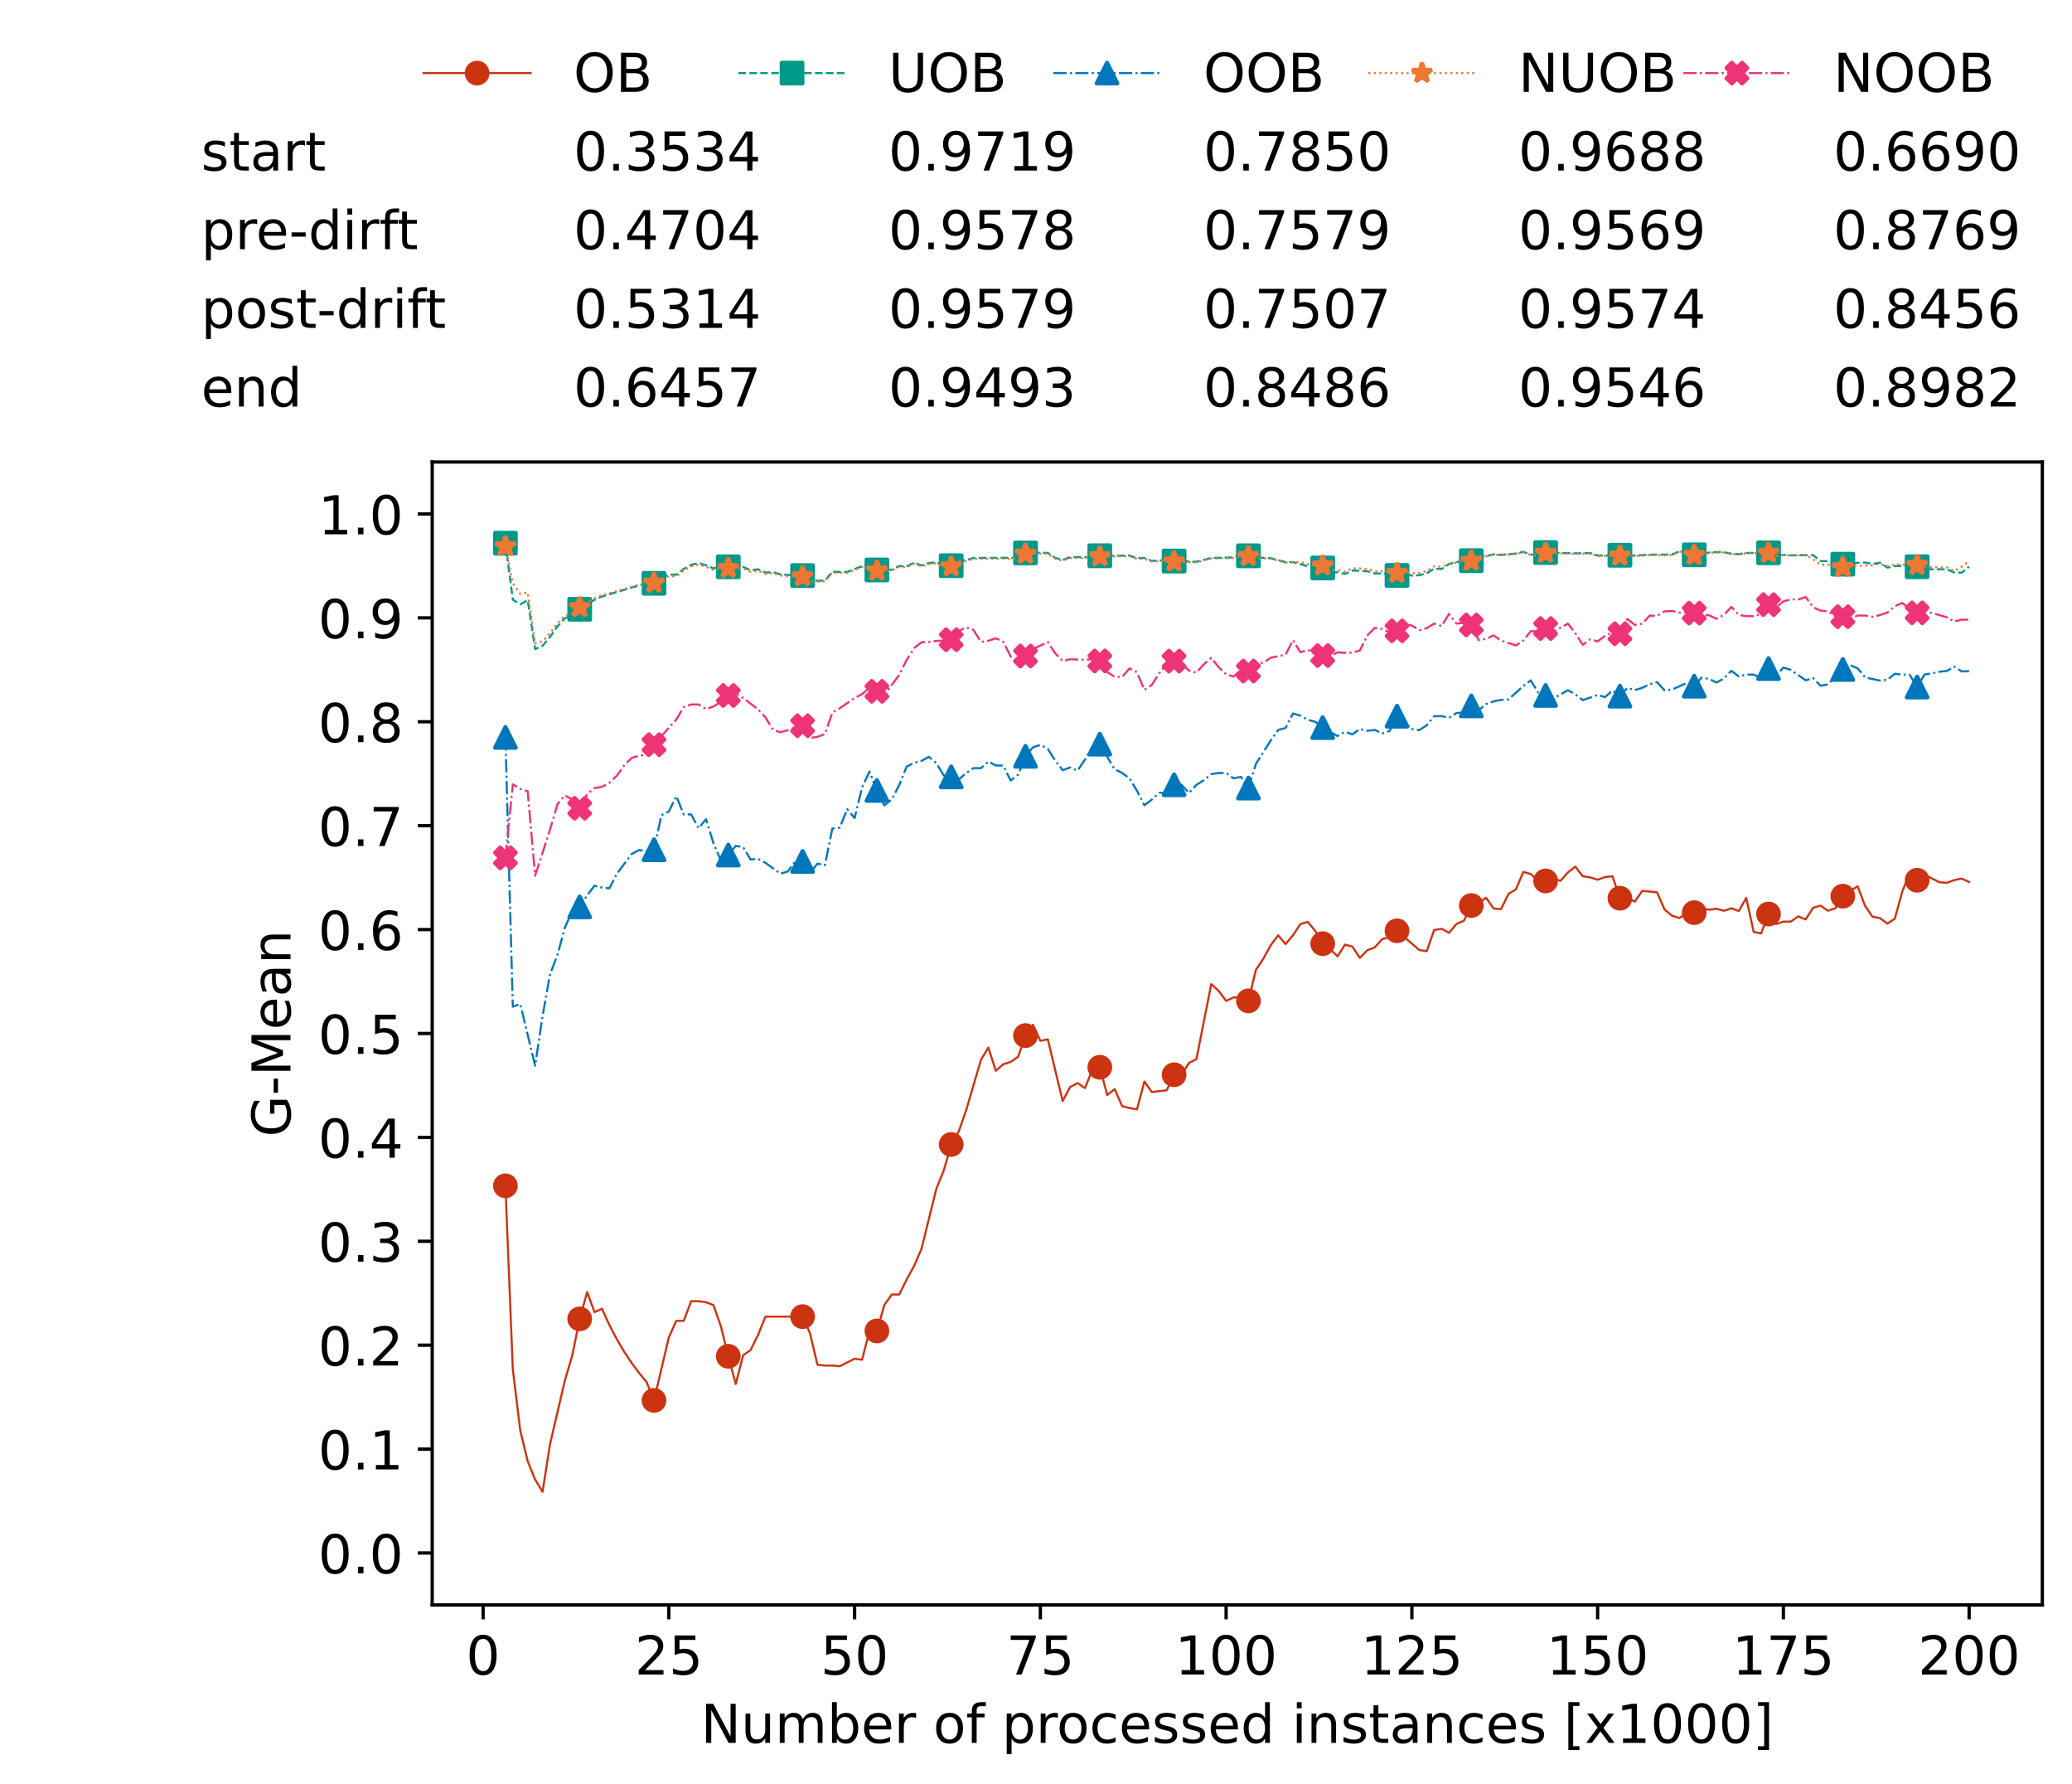 <?xml version="1.0" encoding="utf-8" standalone="no"?>
<!DOCTYPE svg PUBLIC "-//W3C//DTD SVG 1.1//EN"
  "http://www.w3.org/Graphics/SVG/1.1/DTD/svg11.dtd">
<!-- Created with matplotlib (https://matplotlib.org/) -->
<svg height="432.615pt" version="1.1" viewBox="0 0 502.65 432.615" width="502.65pt" xmlns="http://www.w3.org/2000/svg" xmlns:xlink="http://www.w3.org/1999/xlink">
 <defs>
  <style type="text/css">*{stroke-linecap:butt;stroke-linejoin:round;}</style>
 </defs>
 <g id="figure_1">
  <g id="patch_1">
   <path d="M 0 432.615 
L 502.65 432.615 
L 502.65 0 
L 0 0 
z
" style="fill:#ffffff;"/>
  </g>
  <g id="axes_1">
   <g id="patch_2">
    <path d="M 104.85 389.252 
L 495.45 389.252 
L 495.45 112.052 
L 104.85 112.052 
z
" style="fill:#ffffff;"/>
   </g>
   <g id="matplotlib.axis_1">
    <g id="xtick_1">
     <g id="line2d_1">
      <defs>
       <path d="M 0 0 
L 0 3.5 
" id="m04963cefef" style="stroke:#000000;stroke-width:0.8;"/>
      </defs>
      <g>
       <use style="stroke:#000000;stroke-width:0.8;" x="117.197" xlink:href="#m04963cefef" y="389.252"/>
      </g>
     </g>
     <g id="text_1">
      <!-- 0 -->
      <g transform="translate(113.061 406.13)scale(0.13 -0.13)">
       <defs>
        <path d="M 31.781 66.406 
Q 24.172 66.406 20.328 58.906 
Q 16.5 51.422 16.5 36.375 
Q 16.5 21.391 20.328 13.891 
Q 24.172 6.391 31.781 6.391 
Q 39.453 6.391 43.281 13.891 
Q 47.125 21.391 47.125 36.375 
Q 47.125 51.422 43.281 58.906 
Q 39.453 66.406 31.781 66.406 
z
M 31.781 74.219 
Q 44.047 74.219 50.516 64.516 
Q 56.984 54.828 56.984 36.375 
Q 56.984 17.969 50.516 8.266 
Q 44.047 -1.422 31.781 -1.422 
Q 19.531 -1.422 13.062 8.266 
Q 6.594 17.969 6.594 36.375 
Q 6.594 54.828 13.062 64.516 
Q 19.531 74.219 31.781 74.219 
z
" id="DejaVuSans-48"/>
       </defs>
       <use xlink:href="#DejaVuSans-48"/>
      </g>
     </g>
    </g>
    <g id="xtick_2">
     <g id="line2d_2">
      <g>
       <use style="stroke:#000000;stroke-width:0.8;" x="162.259" xlink:href="#m04963cefef" y="389.252"/>
      </g>
     </g>
     <g id="text_2">
      <!-- 25 -->
      <g transform="translate(153.988 406.13)scale(0.13 -0.13)">
       <defs>
        <path d="M 19.188 8.297 
L 53.609 8.297 
L 53.609 0 
L 7.328 0 
L 7.328 8.297 
Q 12.938 14.109 22.625 23.891 
Q 32.328 33.688 34.812 36.531 
Q 39.547 41.844 41.422 45.531 
Q 43.312 49.219 43.312 52.781 
Q 43.312 58.594 39.234 62.25 
Q 35.156 65.922 28.609 65.922 
Q 23.969 65.922 18.812 64.312 
Q 13.672 62.703 7.812 59.422 
L 7.812 69.391 
Q 13.766 71.781 18.938 73 
Q 24.125 74.219 28.422 74.219 
Q 39.75 74.219 46.484 68.547 
Q 53.219 62.891 53.219 53.422 
Q 53.219 48.922 51.531 44.891 
Q 49.859 40.875 45.406 35.406 
Q 44.188 33.984 37.641 27.219 
Q 31.109 20.453 19.188 8.297 
z
" id="DejaVuSans-50"/>
        <path d="M 10.797 72.906 
L 49.516 72.906 
L 49.516 64.594 
L 19.828 64.594 
L 19.828 46.734 
Q 21.969 47.469 24.109 47.828 
Q 26.266 48.188 28.422 48.188 
Q 40.625 48.188 47.75 41.5 
Q 54.891 34.812 54.891 23.391 
Q 54.891 11.625 47.562 5.094 
Q 40.234 -1.422 26.906 -1.422 
Q 22.312 -1.422 17.547 -0.641 
Q 12.797 0.141 7.719 1.703 
L 7.719 11.625 
Q 12.109 9.234 16.797 8.062 
Q 21.484 6.891 26.703 6.891 
Q 35.156 6.891 40.078 11.328 
Q 45.016 15.766 45.016 23.391 
Q 45.016 31 40.078 35.438 
Q 35.156 39.891 26.703 39.891 
Q 22.75 39.891 18.812 39.016 
Q 14.891 38.141 10.797 36.281 
z
" id="DejaVuSans-53"/>
       </defs>
       <use xlink:href="#DejaVuSans-50"/>
       <use x="63.623" xlink:href="#DejaVuSans-53"/>
      </g>
     </g>
    </g>
    <g id="xtick_3">
     <g id="line2d_3">
      <g>
       <use style="stroke:#000000;stroke-width:0.8;" x="207.322" xlink:href="#m04963cefef" y="389.252"/>
      </g>
     </g>
     <g id="text_3">
      <!-- 50 -->
      <g transform="translate(199.05 406.13)scale(0.13 -0.13)">
       <use xlink:href="#DejaVuSans-53"/>
       <use x="63.623" xlink:href="#DejaVuSans-48"/>
      </g>
     </g>
    </g>
    <g id="xtick_4">
     <g id="line2d_4">
      <g>
       <use style="stroke:#000000;stroke-width:0.8;" x="252.384" xlink:href="#m04963cefef" y="389.252"/>
      </g>
     </g>
     <g id="text_4">
      <!-- 75 -->
      <g transform="translate(244.113 406.13)scale(0.13 -0.13)">
       <defs>
        <path d="M 8.203 72.906 
L 55.078 72.906 
L 55.078 68.703 
L 28.609 0 
L 18.312 0 
L 43.219 64.594 
L 8.203 64.594 
z
" id="DejaVuSans-55"/>
       </defs>
       <use xlink:href="#DejaVuSans-55"/>
       <use x="63.623" xlink:href="#DejaVuSans-53"/>
      </g>
     </g>
    </g>
    <g id="xtick_5">
     <g id="line2d_5">
      <g>
       <use style="stroke:#000000;stroke-width:0.8;" x="297.446" xlink:href="#m04963cefef" y="389.252"/>
      </g>
     </g>
     <g id="text_5">
      <!-- 100 -->
      <g transform="translate(285.039 406.13)scale(0.13 -0.13)">
       <defs>
        <path d="M 12.406 8.297 
L 28.516 8.297 
L 28.516 63.922 
L 10.984 60.406 
L 10.984 69.391 
L 28.422 72.906 
L 38.281 72.906 
L 38.281 8.297 
L 54.391 8.297 
L 54.391 0 
L 12.406 0 
z
" id="DejaVuSans-49"/>
       </defs>
       <use xlink:href="#DejaVuSans-49"/>
       <use x="63.623" xlink:href="#DejaVuSans-48"/>
       <use x="127.246" xlink:href="#DejaVuSans-48"/>
      </g>
     </g>
    </g>
    <g id="xtick_6">
     <g id="line2d_6">
      <g>
       <use style="stroke:#000000;stroke-width:0.8;" x="342.509" xlink:href="#m04963cefef" y="389.252"/>
      </g>
     </g>
     <g id="text_6">
      <!-- 125 -->
      <g transform="translate(330.102 406.13)scale(0.13 -0.13)">
       <use xlink:href="#DejaVuSans-49"/>
       <use x="63.623" xlink:href="#DejaVuSans-50"/>
       <use x="127.246" xlink:href="#DejaVuSans-53"/>
      </g>
     </g>
    </g>
    <g id="xtick_7">
     <g id="line2d_7">
      <g>
       <use style="stroke:#000000;stroke-width:0.8;" x="387.571" xlink:href="#m04963cefef" y="389.252"/>
      </g>
     </g>
     <g id="text_7">
      <!-- 150 -->
      <g transform="translate(375.164 406.13)scale(0.13 -0.13)">
       <use xlink:href="#DejaVuSans-49"/>
       <use x="63.623" xlink:href="#DejaVuSans-53"/>
       <use x="127.246" xlink:href="#DejaVuSans-48"/>
      </g>
     </g>
    </g>
    <g id="xtick_8">
     <g id="line2d_8">
      <g>
       <use style="stroke:#000000;stroke-width:0.8;" x="432.633" xlink:href="#m04963cefef" y="389.252"/>
      </g>
     </g>
     <g id="text_8">
      <!-- 175 -->
      <g transform="translate(420.226 406.13)scale(0.13 -0.13)">
       <use xlink:href="#DejaVuSans-49"/>
       <use x="63.623" xlink:href="#DejaVuSans-55"/>
       <use x="127.246" xlink:href="#DejaVuSans-53"/>
      </g>
     </g>
    </g>
    <g id="xtick_9">
     <g id="line2d_9">
      <g>
       <use style="stroke:#000000;stroke-width:0.8;" x="477.695" xlink:href="#m04963cefef" y="389.252"/>
      </g>
     </g>
     <g id="text_9">
      <!-- 200 -->
      <g transform="translate(465.289 406.13)scale(0.13 -0.13)">
       <use xlink:href="#DejaVuSans-50"/>
       <use x="63.623" xlink:href="#DejaVuSans-48"/>
       <use x="127.246" xlink:href="#DejaVuSans-48"/>
      </g>
     </g>
    </g>
    <g id="text_10">
     <!-- Number of processed instances [x1000] -->
     <g transform="translate(170.025 422.711)scale(0.13 -0.13)">
      <defs>
       <path d="M 9.812 72.906 
L 23.094 72.906 
L 55.422 11.922 
L 55.422 72.906 
L 64.984 72.906 
L 64.984 0 
L 51.703 0 
L 19.391 60.984 
L 19.391 0 
L 9.812 0 
z
" id="DejaVuSans-78"/>
       <path d="M 8.5 21.578 
L 8.5 54.688 
L 17.484 54.688 
L 17.484 21.922 
Q 17.484 14.156 20.5 10.266 
Q 23.531 6.391 29.594 6.391 
Q 36.859 6.391 41.078 11.031 
Q 45.312 15.672 45.312 23.688 
L 45.312 54.688 
L 54.297 54.688 
L 54.297 0 
L 45.312 0 
L 45.312 8.406 
Q 42.047 3.422 37.719 1 
Q 33.406 -1.422 27.688 -1.422 
Q 18.266 -1.422 13.375 4.438 
Q 8.5 10.297 8.5 21.578 
z
M 31.109 56 
z
" id="DejaVuSans-117"/>
       <path d="M 52 44.188 
Q 55.375 50.25 60.062 53.125 
Q 64.75 56 71.094 56 
Q 79.641 56 84.281 50.016 
Q 88.922 44.047 88.922 33.016 
L 88.922 0 
L 79.891 0 
L 79.891 32.719 
Q 79.891 40.578 77.094 44.375 
Q 74.312 48.188 68.609 48.188 
Q 61.625 48.188 57.562 43.547 
Q 53.516 38.922 53.516 30.906 
L 53.516 0 
L 44.484 0 
L 44.484 32.719 
Q 44.484 40.625 41.703 44.406 
Q 38.922 48.188 33.109 48.188 
Q 26.219 48.188 22.156 43.531 
Q 18.109 38.875 18.109 30.906 
L 18.109 0 
L 9.078 0 
L 9.078 54.688 
L 18.109 54.688 
L 18.109 46.188 
Q 21.188 51.219 25.484 53.609 
Q 29.781 56 35.688 56 
Q 41.656 56 45.828 52.969 
Q 50 49.953 52 44.188 
z
" id="DejaVuSans-109"/>
       <path d="M 48.688 27.297 
Q 48.688 37.203 44.609 42.844 
Q 40.531 48.484 33.406 48.484 
Q 26.266 48.484 22.188 42.844 
Q 18.109 37.203 18.109 27.297 
Q 18.109 17.391 22.188 11.75 
Q 26.266 6.109 33.406 6.109 
Q 40.531 6.109 44.609 11.75 
Q 48.688 17.391 48.688 27.297 
z
M 18.109 46.391 
Q 20.953 51.266 25.266 53.625 
Q 29.594 56 35.594 56 
Q 45.562 56 51.781 48.094 
Q 58.016 40.188 58.016 27.297 
Q 58.016 14.406 51.781 6.484 
Q 45.562 -1.422 35.594 -1.422 
Q 29.594 -1.422 25.266 0.953 
Q 20.953 3.328 18.109 8.203 
L 18.109 0 
L 9.078 0 
L 9.078 75.984 
L 18.109 75.984 
z
" id="DejaVuSans-98"/>
       <path d="M 56.203 29.594 
L 56.203 25.203 
L 14.891 25.203 
Q 15.484 15.922 20.484 11.062 
Q 25.484 6.203 34.422 6.203 
Q 39.594 6.203 44.453 7.469 
Q 49.312 8.734 54.109 11.281 
L 54.109 2.781 
Q 49.266 0.734 44.188 -0.344 
Q 39.109 -1.422 33.891 -1.422 
Q 20.797 -1.422 13.156 6.188 
Q 5.516 13.812 5.516 26.812 
Q 5.516 40.234 12.766 48.109 
Q 20.016 56 32.328 56 
Q 43.359 56 49.781 48.891 
Q 56.203 41.797 56.203 29.594 
z
M 47.219 32.234 
Q 47.125 39.594 43.094 43.984 
Q 39.062 48.391 32.422 48.391 
Q 24.906 48.391 20.391 44.141 
Q 15.875 39.891 15.188 32.172 
z
" id="DejaVuSans-101"/>
       <path d="M 41.109 46.297 
Q 39.594 47.172 37.812 47.578 
Q 36.031 48 33.891 48 
Q 26.266 48 22.188 43.047 
Q 18.109 38.094 18.109 28.812 
L 18.109 0 
L 9.078 0 
L 9.078 54.688 
L 18.109 54.688 
L 18.109 46.188 
Q 20.953 51.172 25.484 53.578 
Q 30.031 56 36.531 56 
Q 37.453 56 38.578 55.875 
Q 39.703 55.766 41.062 55.516 
z
" id="DejaVuSans-114"/>
       <path id="DejaVuSans-32"/>
       <path d="M 30.609 48.391 
Q 23.391 48.391 19.188 42.75 
Q 14.984 37.109 14.984 27.297 
Q 14.984 17.484 19.156 11.844 
Q 23.344 6.203 30.609 6.203 
Q 37.797 6.203 41.984 11.859 
Q 46.188 17.531 46.188 27.297 
Q 46.188 37.016 41.984 42.703 
Q 37.797 48.391 30.609 48.391 
z
M 30.609 56 
Q 42.328 56 49.016 48.375 
Q 55.719 40.766 55.719 27.297 
Q 55.719 13.875 49.016 6.219 
Q 42.328 -1.422 30.609 -1.422 
Q 18.844 -1.422 12.172 6.219 
Q 5.516 13.875 5.516 27.297 
Q 5.516 40.766 12.172 48.375 
Q 18.844 56 30.609 56 
z
" id="DejaVuSans-111"/>
       <path d="M 37.109 75.984 
L 37.109 68.5 
L 28.516 68.5 
Q 23.688 68.5 21.797 66.547 
Q 19.922 64.594 19.922 59.516 
L 19.922 54.688 
L 34.719 54.688 
L 34.719 47.703 
L 19.922 47.703 
L 19.922 0 
L 10.891 0 
L 10.891 47.703 
L 2.297 47.703 
L 2.297 54.688 
L 10.891 54.688 
L 10.891 58.5 
Q 10.891 67.625 15.141 71.797 
Q 19.391 75.984 28.609 75.984 
z
" id="DejaVuSans-102"/>
       <path d="M 18.109 8.203 
L 18.109 -20.797 
L 9.078 -20.797 
L 9.078 54.688 
L 18.109 54.688 
L 18.109 46.391 
Q 20.953 51.266 25.266 53.625 
Q 29.594 56 35.594 56 
Q 45.562 56 51.781 48.094 
Q 58.016 40.188 58.016 27.297 
Q 58.016 14.406 51.781 6.484 
Q 45.562 -1.422 35.594 -1.422 
Q 29.594 -1.422 25.266 0.953 
Q 20.953 3.328 18.109 8.203 
z
M 48.688 27.297 
Q 48.688 37.203 44.609 42.844 
Q 40.531 48.484 33.406 48.484 
Q 26.266 48.484 22.188 42.844 
Q 18.109 37.203 18.109 27.297 
Q 18.109 17.391 22.188 11.75 
Q 26.266 6.109 33.406 6.109 
Q 40.531 6.109 44.609 11.75 
Q 48.688 17.391 48.688 27.297 
z
" id="DejaVuSans-112"/>
       <path d="M 48.781 52.594 
L 48.781 44.188 
Q 44.969 46.297 41.141 47.344 
Q 37.312 48.391 33.406 48.391 
Q 24.656 48.391 19.812 42.844 
Q 14.984 37.312 14.984 27.297 
Q 14.984 17.281 19.812 11.734 
Q 24.656 6.203 33.406 6.203 
Q 37.312 6.203 41.141 7.25 
Q 44.969 8.297 48.781 10.406 
L 48.781 2.094 
Q 45.016 0.344 40.984 -0.531 
Q 36.969 -1.422 32.422 -1.422 
Q 20.062 -1.422 12.781 6.344 
Q 5.516 14.109 5.516 27.297 
Q 5.516 40.672 12.859 48.328 
Q 20.219 56 33.016 56 
Q 37.156 56 41.109 55.141 
Q 45.062 54.297 48.781 52.594 
z
" id="DejaVuSans-99"/>
       <path d="M 44.281 53.078 
L 44.281 44.578 
Q 40.484 46.531 36.375 47.5 
Q 32.281 48.484 27.875 48.484 
Q 21.188 48.484 17.844 46.438 
Q 14.5 44.391 14.5 40.281 
Q 14.5 37.156 16.891 35.375 
Q 19.281 33.594 26.516 31.984 
L 29.594 31.297 
Q 39.156 29.25 43.188 25.516 
Q 47.219 21.781 47.219 15.094 
Q 47.219 7.469 41.188 3.016 
Q 35.156 -1.422 24.609 -1.422 
Q 20.219 -1.422 15.453 -0.562 
Q 10.688 0.297 5.422 2 
L 5.422 11.281 
Q 10.406 8.688 15.234 7.391 
Q 20.062 6.109 24.812 6.109 
Q 31.156 6.109 34.562 8.281 
Q 37.984 10.453 37.984 14.406 
Q 37.984 18.062 35.516 20.016 
Q 33.062 21.969 24.703 23.781 
L 21.578 24.516 
Q 13.234 26.266 9.516 29.906 
Q 5.812 33.547 5.812 39.891 
Q 5.812 47.609 11.281 51.797 
Q 16.75 56 26.812 56 
Q 31.781 56 36.172 55.266 
Q 40.578 54.547 44.281 53.078 
z
" id="DejaVuSans-115"/>
       <path d="M 45.406 46.391 
L 45.406 75.984 
L 54.391 75.984 
L 54.391 0 
L 45.406 0 
L 45.406 8.203 
Q 42.578 3.328 38.25 0.953 
Q 33.938 -1.422 27.875 -1.422 
Q 17.969 -1.422 11.734 6.484 
Q 5.516 14.406 5.516 27.297 
Q 5.516 40.188 11.734 48.094 
Q 17.969 56 27.875 56 
Q 33.938 56 38.25 53.625 
Q 42.578 51.266 45.406 46.391 
z
M 14.797 27.297 
Q 14.797 17.391 18.875 11.75 
Q 22.953 6.109 30.078 6.109 
Q 37.203 6.109 41.297 11.75 
Q 45.406 17.391 45.406 27.297 
Q 45.406 37.203 41.297 42.844 
Q 37.203 48.484 30.078 48.484 
Q 22.953 48.484 18.875 42.844 
Q 14.797 37.203 14.797 27.297 
z
" id="DejaVuSans-100"/>
       <path d="M 9.422 54.688 
L 18.406 54.688 
L 18.406 0 
L 9.422 0 
z
M 9.422 75.984 
L 18.406 75.984 
L 18.406 64.594 
L 9.422 64.594 
z
" id="DejaVuSans-105"/>
       <path d="M 54.891 33.016 
L 54.891 0 
L 45.906 0 
L 45.906 32.719 
Q 45.906 40.484 42.875 44.328 
Q 39.844 48.188 33.797 48.188 
Q 26.516 48.188 22.312 43.547 
Q 18.109 38.922 18.109 30.906 
L 18.109 0 
L 9.078 0 
L 9.078 54.688 
L 18.109 54.688 
L 18.109 46.188 
Q 21.344 51.125 25.703 53.562 
Q 30.078 56 35.797 56 
Q 45.219 56 50.047 50.172 
Q 54.891 44.344 54.891 33.016 
z
" id="DejaVuSans-110"/>
       <path d="M 18.312 70.219 
L 18.312 54.688 
L 36.812 54.688 
L 36.812 47.703 
L 18.312 47.703 
L 18.312 18.016 
Q 18.312 11.328 20.141 9.422 
Q 21.969 7.516 27.594 7.516 
L 36.812 7.516 
L 36.812 0 
L 27.594 0 
Q 17.188 0 13.234 3.875 
Q 9.281 7.766 9.281 18.016 
L 9.281 47.703 
L 2.688 47.703 
L 2.688 54.688 
L 9.281 54.688 
L 9.281 70.219 
z
" id="DejaVuSans-116"/>
       <path d="M 34.281 27.484 
Q 23.391 27.484 19.188 25 
Q 14.984 22.516 14.984 16.5 
Q 14.984 11.719 18.141 8.906 
Q 21.297 6.109 26.703 6.109 
Q 34.188 6.109 38.703 11.406 
Q 43.219 16.703 43.219 25.484 
L 43.219 27.484 
z
M 52.203 31.203 
L 52.203 0 
L 43.219 0 
L 43.219 8.297 
Q 40.141 3.328 35.547 0.953 
Q 30.953 -1.422 24.312 -1.422 
Q 15.922 -1.422 10.953 3.297 
Q 6 8.016 6 15.922 
Q 6 25.141 12.172 29.828 
Q 18.359 34.516 30.609 34.516 
L 43.219 34.516 
L 43.219 35.406 
Q 43.219 41.609 39.141 45 
Q 35.062 48.391 27.688 48.391 
Q 23 48.391 18.547 47.266 
Q 14.109 46.141 10.016 43.891 
L 10.016 52.203 
Q 14.938 54.109 19.578 55.047 
Q 24.219 56 28.609 56 
Q 40.484 56 46.344 49.844 
Q 52.203 43.703 52.203 31.203 
z
" id="DejaVuSans-97"/>
       <path d="M 8.594 75.984 
L 29.297 75.984 
L 29.297 69 
L 17.578 69 
L 17.578 -6.203 
L 29.297 -6.203 
L 29.297 -13.188 
L 8.594 -13.188 
z
" id="DejaVuSans-91"/>
       <path d="M 54.891 54.688 
L 35.109 28.078 
L 55.906 0 
L 45.312 0 
L 29.391 21.484 
L 13.484 0 
L 2.875 0 
L 24.125 28.609 
L 4.688 54.688 
L 15.281 54.688 
L 29.781 35.203 
L 44.281 54.688 
z
" id="DejaVuSans-120"/>
       <path d="M 30.422 75.984 
L 30.422 -13.188 
L 9.719 -13.188 
L 9.719 -6.203 
L 21.391 -6.203 
L 21.391 69 
L 9.719 69 
L 9.719 75.984 
z
" id="DejaVuSans-93"/>
      </defs>
      <use xlink:href="#DejaVuSans-78"/>
      <use x="74.805" xlink:href="#DejaVuSans-117"/>
      <use x="138.184" xlink:href="#DejaVuSans-109"/>
      <use x="235.596" xlink:href="#DejaVuSans-98"/>
      <use x="299.072" xlink:href="#DejaVuSans-101"/>
      <use x="360.596" xlink:href="#DejaVuSans-114"/>
      <use x="401.709" xlink:href="#DejaVuSans-32"/>
      <use x="433.496" xlink:href="#DejaVuSans-111"/>
      <use x="494.678" xlink:href="#DejaVuSans-102"/>
      <use x="529.883" xlink:href="#DejaVuSans-32"/>
      <use x="561.67" xlink:href="#DejaVuSans-112"/>
      <use x="625.146" xlink:href="#DejaVuSans-114"/>
      <use x="664.01" xlink:href="#DejaVuSans-111"/>
      <use x="725.191" xlink:href="#DejaVuSans-99"/>
      <use x="780.172" xlink:href="#DejaVuSans-101"/>
      <use x="841.695" xlink:href="#DejaVuSans-115"/>
      <use x="893.795" xlink:href="#DejaVuSans-115"/>
      <use x="945.895" xlink:href="#DejaVuSans-101"/>
      <use x="1007.418" xlink:href="#DejaVuSans-100"/>
      <use x="1070.895" xlink:href="#DejaVuSans-32"/>
      <use x="1102.682" xlink:href="#DejaVuSans-105"/>
      <use x="1130.465" xlink:href="#DejaVuSans-110"/>
      <use x="1193.844" xlink:href="#DejaVuSans-115"/>
      <use x="1245.943" xlink:href="#DejaVuSans-116"/>
      <use x="1285.152" xlink:href="#DejaVuSans-97"/>
      <use x="1346.432" xlink:href="#DejaVuSans-110"/>
      <use x="1409.811" xlink:href="#DejaVuSans-99"/>
      <use x="1464.791" xlink:href="#DejaVuSans-101"/>
      <use x="1526.314" xlink:href="#DejaVuSans-115"/>
      <use x="1578.414" xlink:href="#DejaVuSans-32"/>
      <use x="1610.201" xlink:href="#DejaVuSans-91"/>
      <use x="1649.215" xlink:href="#DejaVuSans-120"/>
      <use x="1708.395" xlink:href="#DejaVuSans-49"/>
      <use x="1772.018" xlink:href="#DejaVuSans-48"/>
      <use x="1835.641" xlink:href="#DejaVuSans-48"/>
      <use x="1899.264" xlink:href="#DejaVuSans-48"/>
      <use x="1962.887" xlink:href="#DejaVuSans-93"/>
     </g>
    </g>
   </g>
   <g id="matplotlib.axis_2">
    <g id="ytick_1">
     <g id="line2d_10">
      <defs>
       <path d="M 0 0 
L -3.5 0 
" id="m64ca62e5b1" style="stroke:#000000;stroke-width:0.8;"/>
      </defs>
      <g>
       <use style="stroke:#000000;stroke-width:0.8;" x="104.85" xlink:href="#m64ca62e5b1" y="376.652"/>
      </g>
     </g>
     <g id="text_11">
      <!-- 0.0 -->
      <g transform="translate(77.176 381.591)scale(0.13 -0.13)">
       <defs>
        <path d="M 10.688 12.406 
L 21 12.406 
L 21 0 
L 10.688 0 
z
" id="DejaVuSans-46"/>
       </defs>
       <use xlink:href="#DejaVuSans-48"/>
       <use x="63.623" xlink:href="#DejaVuSans-46"/>
       <use x="95.41" xlink:href="#DejaVuSans-48"/>
      </g>
     </g>
    </g>
    <g id="ytick_2">
     <g id="line2d_11">
      <g>
       <use style="stroke:#000000;stroke-width:0.8;" x="104.85" xlink:href="#m64ca62e5b1" y="351.452"/>
      </g>
     </g>
     <g id="text_12">
      <!-- 0.1 -->
      <g transform="translate(77.176 356.391)scale(0.13 -0.13)">
       <use xlink:href="#DejaVuSans-48"/>
       <use x="63.623" xlink:href="#DejaVuSans-46"/>
       <use x="95.41" xlink:href="#DejaVuSans-49"/>
      </g>
     </g>
    </g>
    <g id="ytick_3">
     <g id="line2d_12">
      <g>
       <use style="stroke:#000000;stroke-width:0.8;" x="104.85" xlink:href="#m64ca62e5b1" y="326.252"/>
      </g>
     </g>
     <g id="text_13">
      <!-- 0.2 -->
      <g transform="translate(77.176 331.191)scale(0.13 -0.13)">
       <use xlink:href="#DejaVuSans-48"/>
       <use x="63.623" xlink:href="#DejaVuSans-46"/>
       <use x="95.41" xlink:href="#DejaVuSans-50"/>
      </g>
     </g>
    </g>
    <g id="ytick_4">
     <g id="line2d_13">
      <g>
       <use style="stroke:#000000;stroke-width:0.8;" x="104.85" xlink:href="#m64ca62e5b1" y="301.052"/>
      </g>
     </g>
     <g id="text_14">
      <!-- 0.3 -->
      <g transform="translate(77.176 305.991)scale(0.13 -0.13)">
       <defs>
        <path d="M 40.578 39.312 
Q 47.656 37.797 51.625 33 
Q 55.609 28.219 55.609 21.188 
Q 55.609 10.406 48.188 4.484 
Q 40.766 -1.422 27.094 -1.422 
Q 22.516 -1.422 17.656 -0.516 
Q 12.797 0.391 7.625 2.203 
L 7.625 11.719 
Q 11.719 9.328 16.594 8.109 
Q 21.484 6.891 26.812 6.891 
Q 36.078 6.891 40.938 10.547 
Q 45.797 14.203 45.797 21.188 
Q 45.797 27.641 41.281 31.266 
Q 36.766 34.906 28.719 34.906 
L 20.219 34.906 
L 20.219 43.016 
L 29.109 43.016 
Q 36.375 43.016 40.234 45.922 
Q 44.094 48.828 44.094 54.297 
Q 44.094 59.906 40.109 62.906 
Q 36.141 65.922 28.719 65.922 
Q 24.656 65.922 20.016 65.031 
Q 15.375 64.156 9.812 62.312 
L 9.812 71.094 
Q 15.438 72.656 20.344 73.438 
Q 25.25 74.219 29.594 74.219 
Q 40.828 74.219 47.359 69.109 
Q 53.906 64.016 53.906 55.328 
Q 53.906 49.266 50.438 45.094 
Q 46.969 40.922 40.578 39.312 
z
" id="DejaVuSans-51"/>
       </defs>
       <use xlink:href="#DejaVuSans-48"/>
       <use x="63.623" xlink:href="#DejaVuSans-46"/>
       <use x="95.41" xlink:href="#DejaVuSans-51"/>
      </g>
     </g>
    </g>
    <g id="ytick_5">
     <g id="line2d_14">
      <g>
       <use style="stroke:#000000;stroke-width:0.8;" x="104.85" xlink:href="#m64ca62e5b1" y="275.852"/>
      </g>
     </g>
     <g id="text_15">
      <!-- 0.4 -->
      <g transform="translate(77.176 280.791)scale(0.13 -0.13)">
       <defs>
        <path d="M 37.797 64.312 
L 12.891 25.391 
L 37.797 25.391 
z
M 35.203 72.906 
L 47.609 72.906 
L 47.609 25.391 
L 58.016 25.391 
L 58.016 17.188 
L 47.609 17.188 
L 47.609 0 
L 37.797 0 
L 37.797 17.188 
L 4.891 17.188 
L 4.891 26.703 
z
" id="DejaVuSans-52"/>
       </defs>
       <use xlink:href="#DejaVuSans-48"/>
       <use x="63.623" xlink:href="#DejaVuSans-46"/>
       <use x="95.41" xlink:href="#DejaVuSans-52"/>
      </g>
     </g>
    </g>
    <g id="ytick_6">
     <g id="line2d_15">
      <g>
       <use style="stroke:#000000;stroke-width:0.8;" x="104.85" xlink:href="#m64ca62e5b1" y="250.652"/>
      </g>
     </g>
     <g id="text_16">
      <!-- 0.5 -->
      <g transform="translate(77.176 255.591)scale(0.13 -0.13)">
       <use xlink:href="#DejaVuSans-48"/>
       <use x="63.623" xlink:href="#DejaVuSans-46"/>
       <use x="95.41" xlink:href="#DejaVuSans-53"/>
      </g>
     </g>
    </g>
    <g id="ytick_7">
     <g id="line2d_16">
      <g>
       <use style="stroke:#000000;stroke-width:0.8;" x="104.85" xlink:href="#m64ca62e5b1" y="225.452"/>
      </g>
     </g>
     <g id="text_17">
      <!-- 0.6 -->
      <g transform="translate(77.176 230.391)scale(0.13 -0.13)">
       <defs>
        <path d="M 33.016 40.375 
Q 26.375 40.375 22.484 35.828 
Q 18.609 31.297 18.609 23.391 
Q 18.609 15.531 22.484 10.953 
Q 26.375 6.391 33.016 6.391 
Q 39.656 6.391 43.531 10.953 
Q 47.406 15.531 47.406 23.391 
Q 47.406 31.297 43.531 35.828 
Q 39.656 40.375 33.016 40.375 
z
M 52.594 71.297 
L 52.594 62.312 
Q 48.875 64.062 45.094 64.984 
Q 41.312 65.922 37.594 65.922 
Q 27.828 65.922 22.672 59.328 
Q 17.531 52.734 16.797 39.406 
Q 19.672 43.656 24.016 45.922 
Q 28.375 48.188 33.594 48.188 
Q 44.578 48.188 50.953 41.516 
Q 57.328 34.859 57.328 23.391 
Q 57.328 12.156 50.688 5.359 
Q 44.047 -1.422 33.016 -1.422 
Q 20.359 -1.422 13.672 8.266 
Q 6.984 17.969 6.984 36.375 
Q 6.984 53.656 15.188 63.938 
Q 23.391 74.219 37.203 74.219 
Q 40.922 74.219 44.703 73.484 
Q 48.484 72.75 52.594 71.297 
z
" id="DejaVuSans-54"/>
       </defs>
       <use xlink:href="#DejaVuSans-48"/>
       <use x="63.623" xlink:href="#DejaVuSans-46"/>
       <use x="95.41" xlink:href="#DejaVuSans-54"/>
      </g>
     </g>
    </g>
    <g id="ytick_8">
     <g id="line2d_17">
      <g>
       <use style="stroke:#000000;stroke-width:0.8;" x="104.85" xlink:href="#m64ca62e5b1" y="200.252"/>
      </g>
     </g>
     <g id="text_18">
      <!-- 0.7 -->
      <g transform="translate(77.176 205.191)scale(0.13 -0.13)">
       <use xlink:href="#DejaVuSans-48"/>
       <use x="63.623" xlink:href="#DejaVuSans-46"/>
       <use x="95.41" xlink:href="#DejaVuSans-55"/>
      </g>
     </g>
    </g>
    <g id="ytick_9">
     <g id="line2d_18">
      <g>
       <use style="stroke:#000000;stroke-width:0.8;" x="104.85" xlink:href="#m64ca62e5b1" y="175.052"/>
      </g>
     </g>
     <g id="text_19">
      <!-- 0.8 -->
      <g transform="translate(77.176 179.991)scale(0.13 -0.13)">
       <defs>
        <path d="M 31.781 34.625 
Q 24.75 34.625 20.719 30.859 
Q 16.703 27.094 16.703 20.516 
Q 16.703 13.922 20.719 10.156 
Q 24.75 6.391 31.781 6.391 
Q 38.812 6.391 42.859 10.172 
Q 46.922 13.969 46.922 20.516 
Q 46.922 27.094 42.891 30.859 
Q 38.875 34.625 31.781 34.625 
z
M 21.922 38.812 
Q 15.578 40.375 12.031 44.719 
Q 8.5 49.078 8.5 55.328 
Q 8.5 64.062 14.719 69.141 
Q 20.953 74.219 31.781 74.219 
Q 42.672 74.219 48.875 69.141 
Q 55.078 64.062 55.078 55.328 
Q 55.078 49.078 51.531 44.719 
Q 48 40.375 41.703 38.812 
Q 48.828 37.156 52.797 32.312 
Q 56.781 27.484 56.781 20.516 
Q 56.781 9.906 50.312 4.234 
Q 43.844 -1.422 31.781 -1.422 
Q 19.734 -1.422 13.25 4.234 
Q 6.781 9.906 6.781 20.516 
Q 6.781 27.484 10.781 32.312 
Q 14.797 37.156 21.922 38.812 
z
M 18.312 54.391 
Q 18.312 48.734 21.844 45.562 
Q 25.391 42.391 31.781 42.391 
Q 38.141 42.391 41.719 45.562 
Q 45.312 48.734 45.312 54.391 
Q 45.312 60.062 41.719 63.234 
Q 38.141 66.406 31.781 66.406 
Q 25.391 66.406 21.844 63.234 
Q 18.312 60.062 18.312 54.391 
z
" id="DejaVuSans-56"/>
       </defs>
       <use xlink:href="#DejaVuSans-48"/>
       <use x="63.623" xlink:href="#DejaVuSans-46"/>
       <use x="95.41" xlink:href="#DejaVuSans-56"/>
      </g>
     </g>
    </g>
    <g id="ytick_10">
     <g id="line2d_19">
      <g>
       <use style="stroke:#000000;stroke-width:0.8;" x="104.85" xlink:href="#m64ca62e5b1" y="149.852"/>
      </g>
     </g>
     <g id="text_20">
      <!-- 0.9 -->
      <g transform="translate(77.176 154.791)scale(0.13 -0.13)">
       <defs>
        <path d="M 10.984 1.516 
L 10.984 10.5 
Q 14.703 8.734 18.5 7.812 
Q 22.312 6.891 25.984 6.891 
Q 35.75 6.891 40.891 13.453 
Q 46.047 20.016 46.781 33.406 
Q 43.953 29.203 39.594 26.953 
Q 35.25 24.703 29.984 24.703 
Q 19.047 24.703 12.672 31.312 
Q 6.297 37.938 6.297 49.422 
Q 6.297 60.641 12.938 67.422 
Q 19.578 74.219 30.609 74.219 
Q 43.266 74.219 49.922 64.516 
Q 56.594 54.828 56.594 36.375 
Q 56.594 19.141 48.406 8.859 
Q 40.234 -1.422 26.422 -1.422 
Q 22.703 -1.422 18.891 -0.688 
Q 15.094 0.047 10.984 1.516 
z
M 30.609 32.422 
Q 37.25 32.422 41.125 36.953 
Q 45.016 41.5 45.016 49.422 
Q 45.016 57.281 41.125 61.844 
Q 37.25 66.406 30.609 66.406 
Q 23.969 66.406 20.094 61.844 
Q 16.219 57.281 16.219 49.422 
Q 16.219 41.5 20.094 36.953 
Q 23.969 32.422 30.609 32.422 
z
" id="DejaVuSans-57"/>
       </defs>
       <use xlink:href="#DejaVuSans-48"/>
       <use x="63.623" xlink:href="#DejaVuSans-46"/>
       <use x="95.41" xlink:href="#DejaVuSans-57"/>
      </g>
     </g>
    </g>
    <g id="ytick_11">
     <g id="line2d_20">
      <g>
       <use style="stroke:#000000;stroke-width:0.8;" x="104.85" xlink:href="#m64ca62e5b1" y="124.652"/>
      </g>
     </g>
     <g id="text_21">
      <!-- 1.0 -->
      <g transform="translate(77.176 129.591)scale(0.13 -0.13)">
       <use xlink:href="#DejaVuSans-49"/>
       <use x="63.623" xlink:href="#DejaVuSans-46"/>
       <use x="95.41" xlink:href="#DejaVuSans-48"/>
      </g>
     </g>
    </g>
    <g id="text_22">
     <!-- G-Mean -->
     <g transform="translate(70.472 275.744)rotate(-90)scale(0.13 -0.13)">
      <defs>
       <path d="M 59.516 10.406 
L 59.516 29.984 
L 43.406 29.984 
L 43.406 38.094 
L 69.281 38.094 
L 69.281 6.781 
Q 63.578 2.734 56.688 0.656 
Q 49.812 -1.422 42 -1.422 
Q 24.906 -1.422 15.25 8.562 
Q 5.609 18.562 5.609 36.375 
Q 5.609 54.25 15.25 64.234 
Q 24.906 74.219 42 74.219 
Q 49.125 74.219 55.547 72.453 
Q 61.969 70.703 67.391 67.281 
L 67.391 56.781 
Q 61.922 61.422 55.766 63.766 
Q 49.609 66.109 42.828 66.109 
Q 29.438 66.109 22.719 58.641 
Q 16.016 51.172 16.016 36.375 
Q 16.016 21.625 22.719 14.156 
Q 29.438 6.688 42.828 6.688 
Q 48.047 6.688 52.141 7.594 
Q 56.25 8.5 59.516 10.406 
z
" id="DejaVuSans-71"/>
       <path d="M 4.891 31.391 
L 31.203 31.391 
L 31.203 23.391 
L 4.891 23.391 
z
" id="DejaVuSans-45"/>
       <path d="M 9.812 72.906 
L 24.516 72.906 
L 43.109 23.297 
L 61.812 72.906 
L 76.516 72.906 
L 76.516 0 
L 66.891 0 
L 66.891 64.016 
L 48.094 14.016 
L 38.188 14.016 
L 19.391 64.016 
L 19.391 0 
L 9.812 0 
z
" id="DejaVuSans-77"/>
      </defs>
      <use xlink:href="#DejaVuSans-71"/>
      <use x="77.49" xlink:href="#DejaVuSans-45"/>
      <use x="113.574" xlink:href="#DejaVuSans-77"/>
      <use x="199.854" xlink:href="#DejaVuSans-101"/>
      <use x="261.377" xlink:href="#DejaVuSans-97"/>
      <use x="322.656" xlink:href="#DejaVuSans-110"/>
     </g>
    </g>
   </g>
   <g id="line2d_21"/>
   <g id="line2d_22"/>
   <g id="line2d_23"/>
   <g id="line2d_24"/>
   <g id="line2d_25"/>
   <g id="line2d_26">
    <path clip-path="url(#p435c4435b8)" d="M 122.605 287.601 
L 124.407 332.127 
L 126.21 346.968 
L 128.012 354.389 
L 129.815 358.842 
L 131.617 361.81 
L 133.419 350.324 
L 137.024 334.844 
L 138.827 328.737 
L 140.629 319.873 
L 142.432 313.379 
L 144.234 318.247 
L 146.037 317.426 
L 147.839 321.374 
L 149.642 324.829 
L 151.444 327.878 
L 153.247 330.587 
L 155.049 333.012 
L 156.852 335.194 
L 158.654 339.646 
L 162.259 324.332 
L 164.062 320.348 
L 165.864 320.348 
L 167.667 315.585 
L 169.469 315.585 
L 171.272 315.84 
L 173.074 316.529 
L 174.877 321.673 
L 176.679 328.944 
L 178.482 335.679 
L 180.284 328.69 
L 182.087 327.422 
L 183.889 323.785 
L 185.692 319.33 
L 194.704 319.33 
L 196.507 323.409 
L 198.309 331.007 
L 200.112 331.192 
L 201.914 331.192 
L 203.717 331.356 
L 207.322 329.54 
L 209.124 329.794 
L 210.927 322.805 
L 212.729 322.805 
L 214.532 316.505 
L 216.334 313.97 
L 218.137 313.97 
L 219.939 310.336 
L 221.742 307.075 
L 223.544 302.875 
L 227.149 288.326 
L 228.952 283.871 
L 230.754 277.574 
L 232.557 274.476 
L 234.359 269.335 
L 237.964 257.074 
L 239.767 254.075 
L 241.569 259.71 
L 243.372 258.119 
L 245.174 257.559 
L 246.976 256.303 
L 248.779 251.159 
L 250.581 248.55 
L 252.384 252.44 
L 254.186 252.061 
L 257.791 267.048 
L 259.594 263.649 
L 261.396 262.68 
L 263.199 263.901 
L 265.001 259.447 
L 266.804 258.846 
L 268.606 265.581 
L 270.409 264.145 
L 272.211 268.27 
L 274.014 268.737 
L 275.816 269.061 
L 277.619 262.326 
L 279.421 264.861 
L 283.026 264.428 
L 284.829 260.663 
L 286.631 260.663 
L 288.434 257.803 
L 290.236 256.891 
L 293.841 238.68 
L 295.644 240.339 
L 297.446 242.751 
L 299.249 241.902 
L 301.051 241.902 
L 302.854 242.747 
L 304.656 235.262 
L 306.459 232.533 
L 308.261 229.263 
L 310.064 226.847 
L 311.866 228.982 
L 313.669 226.808 
L 315.471 224.107 
L 317.274 223.596 
L 319.076 225.794 
L 320.879 228.873 
L 322.681 230.189 
L 324.484 231.949 
L 326.286 229.096 
L 328.089 229.602 
L 329.891 232.327 
L 331.694 230.457 
L 333.496 229.783 
L 335.299 227.779 
L 337.101 227.297 
L 338.904 225.752 
L 344.311 230.422 
L 346.114 230.702 
L 347.916 225.553 
L 349.719 225.27 
L 351.521 226.235 
L 353.324 224.094 
L 355.126 223.31 
L 356.928 219.615 
L 358.731 218.965 
L 360.533 217.735 
L 362.336 220.346 
L 364.138 220.498 
L 365.941 216.805 
L 367.743 215.706 
L 369.546 211.467 
L 371.348 211.972 
L 373.151 213.652 
L 374.953 213.656 
L 376.756 213.086 
L 378.558 213.625 
L 380.361 211.604 
L 382.163 210.186 
L 383.966 212.517 
L 385.768 212.8 
L 387.571 213.369 
L 389.373 212.719 
L 391.176 212.525 
L 392.978 217.85 
L 394.781 217.698 
L 396.583 218.674 
L 398.386 216.072 
L 401.991 216.412 
L 403.793 220.564 
L 405.596 222.073 
L 407.398 222.659 
L 409.201 221.461 
L 411.003 221.34 
L 412.806 220.252 
L 414.608 220.632 
L 416.411 220.409 
L 418.213 220.895 
L 420.016 220.292 
L 421.818 220.957 
L 423.621 217.768 
L 425.423 226.013 
L 427.226 226.386 
L 429.028 221.677 
L 430.831 224.133 
L 432.633 223.524 
L 434.436 223.51 
L 436.238 222.253 
L 438.041 223.003 
L 439.843 220.166 
L 441.646 219.648 
L 443.448 220.885 
L 445.251 220.28 
L 447.053 217.357 
L 448.856 216.042 
L 450.658 214.971 
L 452.461 219.734 
L 454.263 222.337 
L 456.066 222.666 
L 457.868 224.012 
L 459.671 222.808 
L 461.473 216.228 
L 463.276 211.859 
L 465.078 213.494 
L 466.881 212.159 
L 470.485 213.967 
L 472.288 214.112 
L 474.09 213.457 
L 475.893 213.086 
L 477.695 213.932 
L 477.695 213.932 
" style="fill:none;stroke:#cc3311;stroke-linecap:square;stroke-width:0.5;"/>
    <defs>
     <path d="M 0 2.5 
C 0.663 2.5 1.299 2.237 1.768 1.768 
C 2.237 1.299 2.5 0.663 2.5 0 
C 2.5 -0.663 2.237 -1.299 1.768 -1.768 
C 1.299 -2.237 0.663 -2.5 0 -2.5 
C -0.663 -2.5 -1.299 -2.237 -1.768 -1.768 
C -2.237 -1.299 -2.5 -0.663 -2.5 0 
C -2.5 0.663 -2.237 1.299 -1.768 1.768 
C -1.299 2.237 -0.663 2.5 0 2.5 
z
" id="m288ce12ddf" style="stroke:#cc3311;"/>
    </defs>
    <g clip-path="url(#p435c4435b8)">
     <use style="fill:#cc3311;stroke:#cc3311;" x="122.605" xlink:href="#m288ce12ddf" y="287.601"/>
     <use style="fill:#cc3311;stroke:#cc3311;" x="140.629" xlink:href="#m288ce12ddf" y="319.873"/>
     <use style="fill:#cc3311;stroke:#cc3311;" x="158.654" xlink:href="#m288ce12ddf" y="339.646"/>
     <use style="fill:#cc3311;stroke:#cc3311;" x="176.679" xlink:href="#m288ce12ddf" y="328.944"/>
     <use style="fill:#cc3311;stroke:#cc3311;" x="194.704" xlink:href="#m288ce12ddf" y="319.33"/>
     <use style="fill:#cc3311;stroke:#cc3311;" x="212.729" xlink:href="#m288ce12ddf" y="322.805"/>
     <use style="fill:#cc3311;stroke:#cc3311;" x="230.754" xlink:href="#m288ce12ddf" y="277.574"/>
     <use style="fill:#cc3311;stroke:#cc3311;" x="248.779" xlink:href="#m288ce12ddf" y="251.159"/>
     <use style="fill:#cc3311;stroke:#cc3311;" x="266.804" xlink:href="#m288ce12ddf" y="258.846"/>
     <use style="fill:#cc3311;stroke:#cc3311;" x="284.829" xlink:href="#m288ce12ddf" y="260.663"/>
     <use style="fill:#cc3311;stroke:#cc3311;" x="302.854" xlink:href="#m288ce12ddf" y="242.747"/>
     <use style="fill:#cc3311;stroke:#cc3311;" x="320.879" xlink:href="#m288ce12ddf" y="228.873"/>
     <use style="fill:#cc3311;stroke:#cc3311;" x="338.904" xlink:href="#m288ce12ddf" y="225.752"/>
     <use style="fill:#cc3311;stroke:#cc3311;" x="356.928" xlink:href="#m288ce12ddf" y="219.615"/>
     <use style="fill:#cc3311;stroke:#cc3311;" x="374.953" xlink:href="#m288ce12ddf" y="213.656"/>
     <use style="fill:#cc3311;stroke:#cc3311;" x="392.978" xlink:href="#m288ce12ddf" y="217.85"/>
     <use style="fill:#cc3311;stroke:#cc3311;" x="411.003" xlink:href="#m288ce12ddf" y="221.34"/>
     <use style="fill:#cc3311;stroke:#cc3311;" x="429.028" xlink:href="#m288ce12ddf" y="221.677"/>
     <use style="fill:#cc3311;stroke:#cc3311;" x="447.053" xlink:href="#m288ce12ddf" y="217.357"/>
     <use style="fill:#cc3311;stroke:#cc3311;" x="465.078" xlink:href="#m288ce12ddf" y="213.494"/>
    </g>
   </g>
   <g id="line2d_27"/>
   <g id="line2d_28"/>
   <g id="line2d_29"/>
   <g id="line2d_30"/>
   <g id="line2d_31">
    <path clip-path="url(#p435c4435b8)" d="M 122.605 131.737 
L 124.407 145.434 
L 126.21 146.601 
L 128.012 145.53 
L 129.815 157.434 
L 131.617 156.644 
L 133.419 154.492 
L 135.222 151.959 
L 137.024 149.944 
L 138.827 149.244 
L 140.629 147.772 
L 142.432 146.523 
L 144.234 145.465 
L 146.037 144.676 
L 156.852 141.419 
L 158.654 141.471 
L 160.457 140.134 
L 162.259 139.335 
L 164.062 139.385 
L 165.864 137.982 
L 167.667 136.999 
L 169.469 136.546 
L 171.272 137.104 
L 173.074 137.852 
L 174.877 137.411 
L 180.284 137.507 
L 182.087 138.311 
L 183.889 138.074 
L 185.692 138.882 
L 187.494 138.741 
L 189.297 139.308 
L 192.902 139.549 
L 194.704 139.603 
L 196.507 140.826 
L 200.112 140.836 
L 201.914 138.67 
L 205.519 138.741 
L 209.124 137.305 
L 210.927 137.299 
L 212.729 138.234 
L 214.532 138.269 
L 216.334 138.175 
L 218.137 137.276 
L 219.939 137.39 
L 221.742 136.464 
L 223.544 137.133 
L 225.347 136.555 
L 227.149 136.392 
L 228.952 137.187 
L 230.754 137.198 
L 232.557 135.948 
L 234.359 135.863 
L 236.162 135.33 
L 243.372 135.292 
L 245.174 135.337 
L 246.976 135.19 
L 248.779 134.104 
L 250.581 134.016 
L 254.186 134.106 
L 255.989 135.3 
L 257.791 135.807 
L 259.594 135.161 
L 261.396 135.111 
L 263.199 135.192 
L 265.001 134.863 
L 268.606 134.811 
L 274.014 134.73 
L 275.816 135.408 
L 277.619 135.318 
L 279.421 136.04 
L 281.224 135.904 
L 290.236 136.246 
L 293.841 135.325 
L 299.249 135.201 
L 301.051 134.701 
L 302.854 134.808 
L 304.656 135.235 
L 308.261 135.379 
L 311.866 136.331 
L 313.669 136.322 
L 317.274 137.35 
L 319.076 137.826 
L 320.879 137.757 
L 322.681 138.856 
L 324.484 138.776 
L 326.286 139.204 
L 328.089 138.389 
L 329.891 138.409 
L 331.694 138.564 
L 333.496 139.056 
L 337.101 139.153 
L 338.904 139.557 
L 340.706 139.086 
L 342.509 139.616 
L 344.311 139.517 
L 346.114 139.043 
L 347.916 137.908 
L 349.719 138.006 
L 351.521 136.766 
L 355.126 135.926 
L 356.928 135.982 
L 358.731 134.821 
L 360.533 134.855 
L 362.336 134.45 
L 364.138 134.561 
L 367.743 134.262 
L 369.546 133.833 
L 371.348 134.517 
L 373.151 134.543 
L 374.953 134.012 
L 382.163 134.204 
L 385.768 134.134 
L 387.571 134.733 
L 394.781 134.7 
L 396.583 134.754 
L 400.188 134.515 
L 405.596 134.509 
L 407.398 133.723 
L 409.201 133.724 
L 411.003 134.567 
L 412.806 134.506 
L 414.608 134.006 
L 416.411 133.886 
L 418.213 133.933 
L 420.016 134.301 
L 421.818 134.413 
L 423.621 134.117 
L 429.028 134.066 
L 430.831 134.725 
L 432.633 134.606 
L 434.436 134.689 
L 439.843 134.637 
L 441.646 136.083 
L 443.448 136.095 
L 445.251 136.868 
L 447.053 136.833 
L 450.658 136.498 
L 452.461 136.433 
L 454.263 136.789 
L 456.066 136.471 
L 457.868 137.676 
L 459.671 137.287 
L 461.473 137.243 
L 463.276 137.412 
L 465.078 137.454 
L 466.881 137.975 
L 468.683 138.085 
L 472.288 138.067 
L 474.09 138.847 
L 475.893 138.886 
L 477.695 137.44 
L 477.695 137.44 
" style="fill:none;stroke:#009988;stroke-dasharray:1.85,0.8;stroke-dashoffset:0;stroke-width:0.5;"/>
    <defs>
     <path d="M -2.5 2.5 
L 2.5 2.5 
L 2.5 -2.5 
L -2.5 -2.5 
z
" id="m62c8feff5b" style="stroke:#009988;stroke-linejoin:miter;"/>
    </defs>
    <g clip-path="url(#p435c4435b8)">
     <use style="fill:#009988;stroke:#009988;stroke-linejoin:miter;" x="122.605" xlink:href="#m62c8feff5b" y="131.737"/>
     <use style="fill:#009988;stroke:#009988;stroke-linejoin:miter;" x="140.629" xlink:href="#m62c8feff5b" y="147.772"/>
     <use style="fill:#009988;stroke:#009988;stroke-linejoin:miter;" x="158.654" xlink:href="#m62c8feff5b" y="141.471"/>
     <use style="fill:#009988;stroke:#009988;stroke-linejoin:miter;" x="176.679" xlink:href="#m62c8feff5b" y="137.464"/>
     <use style="fill:#009988;stroke:#009988;stroke-linejoin:miter;" x="194.704" xlink:href="#m62c8feff5b" y="139.603"/>
     <use style="fill:#009988;stroke:#009988;stroke-linejoin:miter;" x="212.729" xlink:href="#m62c8feff5b" y="138.234"/>
     <use style="fill:#009988;stroke:#009988;stroke-linejoin:miter;" x="230.754" xlink:href="#m62c8feff5b" y="137.198"/>
     <use style="fill:#009988;stroke:#009988;stroke-linejoin:miter;" x="248.779" xlink:href="#m62c8feff5b" y="134.104"/>
     <use style="fill:#009988;stroke:#009988;stroke-linejoin:miter;" x="266.804" xlink:href="#m62c8feff5b" y="134.792"/>
     <use style="fill:#009988;stroke:#009988;stroke-linejoin:miter;" x="284.829" xlink:href="#m62c8feff5b" y="136.074"/>
     <use style="fill:#009988;stroke:#009988;stroke-linejoin:miter;" x="302.854" xlink:href="#m62c8feff5b" y="134.808"/>
     <use style="fill:#009988;stroke:#009988;stroke-linejoin:miter;" x="320.879" xlink:href="#m62c8feff5b" y="137.757"/>
     <use style="fill:#009988;stroke:#009988;stroke-linejoin:miter;" x="338.904" xlink:href="#m62c8feff5b" y="139.557"/>
     <use style="fill:#009988;stroke:#009988;stroke-linejoin:miter;" x="356.928" xlink:href="#m62c8feff5b" y="135.982"/>
     <use style="fill:#009988;stroke:#009988;stroke-linejoin:miter;" x="374.953" xlink:href="#m62c8feff5b" y="134.012"/>
     <use style="fill:#009988;stroke:#009988;stroke-linejoin:miter;" x="392.978" xlink:href="#m62c8feff5b" y="134.673"/>
     <use style="fill:#009988;stroke:#009988;stroke-linejoin:miter;" x="411.003" xlink:href="#m62c8feff5b" y="134.567"/>
     <use style="fill:#009988;stroke:#009988;stroke-linejoin:miter;" x="429.028" xlink:href="#m62c8feff5b" y="134.066"/>
     <use style="fill:#009988;stroke:#009988;stroke-linejoin:miter;" x="447.053" xlink:href="#m62c8feff5b" y="136.833"/>
     <use style="fill:#009988;stroke:#009988;stroke-linejoin:miter;" x="465.078" xlink:href="#m62c8feff5b" y="137.454"/>
    </g>
   </g>
   <g id="line2d_32"/>
   <g id="line2d_33"/>
   <g id="line2d_34"/>
   <g id="line2d_35"/>
   <g id="line2d_36">
    <path clip-path="url(#p435c4435b8)" d="M 122.605 178.839 
L 124.407 244.156 
L 126.21 243.489 
L 129.815 258.46 
L 131.617 246.474 
L 133.419 236.309 
L 135.222 231.657 
L 137.024 224.997 
L 138.827 220.984 
L 140.629 219.948 
L 142.432 217.164 
L 144.234 214.816 
L 146.037 215.269 
L 147.839 215.441 
L 149.642 211.904 
L 153.247 207.112 
L 155.049 206.159 
L 156.852 206.452 
L 158.654 206.096 
L 160.457 197.699 
L 162.259 196.833 
L 164.062 193.087 
L 165.864 197.52 
L 167.667 197.524 
L 169.469 200.876 
L 171.272 198.676 
L 173.074 204.483 
L 174.877 208.724 
L 176.679 207.372 
L 178.482 205.163 
L 180.284 205.446 
L 182.087 208.47 
L 183.889 208.306 
L 185.692 209.26 
L 189.297 211.898 
L 191.099 211.359 
L 192.902 208.911 
L 194.704 208.916 
L 196.507 211.795 
L 198.309 209.454 
L 200.112 209.859 
L 201.914 200.963 
L 203.717 200.743 
L 205.519 196.228 
L 207.322 198.419 
L 209.124 191.003 
L 210.927 187.133 
L 212.729 191.708 
L 214.532 195.318 
L 216.334 193.898 
L 218.137 190.412 
L 219.939 185.942 
L 221.742 185.015 
L 223.544 184.535 
L 225.347 183.557 
L 227.149 185.1 
L 228.952 188.091 
L 230.754 188.421 
L 232.557 189.071 
L 234.359 187.529 
L 236.162 186.29 
L 237.964 186.313 
L 239.767 184.688 
L 241.569 185.656 
L 243.372 185.67 
L 245.174 189.31 
L 246.976 187.905 
L 248.779 183.423 
L 250.581 181.255 
L 252.384 180.663 
L 254.186 181.632 
L 255.989 184.466 
L 257.791 186.799 
L 259.594 186.146 
L 261.396 186.895 
L 263.199 184.257 
L 265.001 181.067 
L 266.804 180.484 
L 270.409 186.596 
L 272.211 187.448 
L 274.014 188.81 
L 275.816 191.772 
L 277.619 195.306 
L 279.421 193.923 
L 281.224 192.284 
L 283.026 192.199 
L 284.829 190.328 
L 286.631 190.354 
L 288.434 192.311 
L 290.236 190.356 
L 292.039 189.234 
L 293.841 187.733 
L 295.644 187.486 
L 297.446 187.472 
L 299.249 188.764 
L 301.051 188.419 
L 302.854 191.134 
L 304.656 185.3 
L 308.261 179.593 
L 310.064 177.042 
L 311.866 176.561 
L 313.669 173.038 
L 315.471 173.564 
L 317.274 174.577 
L 319.076 175.054 
L 320.879 176.472 
L 324.484 178.504 
L 326.286 177.48 
L 328.089 178.107 
L 329.891 176.804 
L 331.694 177.247 
L 333.496 177.027 
L 335.299 177.884 
L 337.101 177.288 
L 338.904 173.704 
L 342.509 176.8 
L 344.311 177.076 
L 346.114 175.919 
L 347.916 173.694 
L 349.719 173.688 
L 351.521 174.07 
L 353.324 172.937 
L 355.126 172.777 
L 356.928 171.201 
L 358.731 172.249 
L 360.533 170.738 
L 362.336 170.11 
L 364.138 169.751 
L 365.941 169.641 
L 369.546 166.383 
L 371.348 165.017 
L 373.151 167.981 
L 376.756 169.443 
L 380.361 167.401 
L 382.163 168.384 
L 383.966 169.807 
L 387.571 168.556 
L 389.373 169.074 
L 391.176 167.45 
L 392.978 168.845 
L 394.781 166.83 
L 396.583 167.376 
L 398.386 166.823 
L 400.188 165.951 
L 401.991 165.442 
L 403.793 167.433 
L 405.596 167.258 
L 409.201 165.642 
L 411.003 166.421 
L 412.806 164.31 
L 414.608 164.661 
L 416.411 165.528 
L 418.213 164.551 
L 420.016 162.686 
L 421.818 164.066 
L 423.621 163.624 
L 425.423 163.614 
L 427.226 164.445 
L 429.028 162.148 
L 430.831 164.043 
L 432.633 161.893 
L 434.436 162.473 
L 438.041 164.998 
L 439.843 164.446 
L 441.646 166.318 
L 443.448 165.996 
L 445.251 164.085 
L 447.053 162.368 
L 448.856 161.315 
L 450.658 162.108 
L 452.461 164.289 
L 456.066 165.07 
L 457.868 164.861 
L 459.671 163.415 
L 461.473 163.633 
L 463.276 163.661 
L 465.078 166.625 
L 466.881 163.581 
L 468.683 163.314 
L 470.485 162.929 
L 472.288 162.719 
L 474.09 161.672 
L 475.893 162.84 
L 477.695 162.796 
L 477.695 162.796 
" style="fill:none;stroke:#0077bb;stroke-dasharray:3.2,0.8,0.5,0.8;stroke-dashoffset:0;stroke-width:0.5;"/>
    <defs>
     <path d="M 0 -2.5 
L -2.5 2.5 
L 2.5 2.5 
z
" id="m1a1002a6fd" style="stroke:#0077bb;stroke-linejoin:miter;"/>
    </defs>
    <g clip-path="url(#p435c4435b8)">
     <use style="fill:#0077bb;stroke:#0077bb;stroke-linejoin:miter;" x="122.605" xlink:href="#m1a1002a6fd" y="178.839"/>
     <use style="fill:#0077bb;stroke:#0077bb;stroke-linejoin:miter;" x="140.629" xlink:href="#m1a1002a6fd" y="219.948"/>
     <use style="fill:#0077bb;stroke:#0077bb;stroke-linejoin:miter;" x="158.654" xlink:href="#m1a1002a6fd" y="206.096"/>
     <use style="fill:#0077bb;stroke:#0077bb;stroke-linejoin:miter;" x="176.679" xlink:href="#m1a1002a6fd" y="207.372"/>
     <use style="fill:#0077bb;stroke:#0077bb;stroke-linejoin:miter;" x="194.704" xlink:href="#m1a1002a6fd" y="208.916"/>
     <use style="fill:#0077bb;stroke:#0077bb;stroke-linejoin:miter;" x="212.729" xlink:href="#m1a1002a6fd" y="191.708"/>
     <use style="fill:#0077bb;stroke:#0077bb;stroke-linejoin:miter;" x="230.754" xlink:href="#m1a1002a6fd" y="188.421"/>
     <use style="fill:#0077bb;stroke:#0077bb;stroke-linejoin:miter;" x="248.779" xlink:href="#m1a1002a6fd" y="183.423"/>
     <use style="fill:#0077bb;stroke:#0077bb;stroke-linejoin:miter;" x="266.804" xlink:href="#m1a1002a6fd" y="180.484"/>
     <use style="fill:#0077bb;stroke:#0077bb;stroke-linejoin:miter;" x="284.829" xlink:href="#m1a1002a6fd" y="190.328"/>
     <use style="fill:#0077bb;stroke:#0077bb;stroke-linejoin:miter;" x="302.854" xlink:href="#m1a1002a6fd" y="191.134"/>
     <use style="fill:#0077bb;stroke:#0077bb;stroke-linejoin:miter;" x="320.879" xlink:href="#m1a1002a6fd" y="176.472"/>
     <use style="fill:#0077bb;stroke:#0077bb;stroke-linejoin:miter;" x="338.904" xlink:href="#m1a1002a6fd" y="173.704"/>
     <use style="fill:#0077bb;stroke:#0077bb;stroke-linejoin:miter;" x="356.928" xlink:href="#m1a1002a6fd" y="171.201"/>
     <use style="fill:#0077bb;stroke:#0077bb;stroke-linejoin:miter;" x="374.953" xlink:href="#m1a1002a6fd" y="168.663"/>
     <use style="fill:#0077bb;stroke:#0077bb;stroke-linejoin:miter;" x="392.978" xlink:href="#m1a1002a6fd" y="168.845"/>
     <use style="fill:#0077bb;stroke:#0077bb;stroke-linejoin:miter;" x="411.003" xlink:href="#m1a1002a6fd" y="166.421"/>
     <use style="fill:#0077bb;stroke:#0077bb;stroke-linejoin:miter;" x="429.028" xlink:href="#m1a1002a6fd" y="162.148"/>
     <use style="fill:#0077bb;stroke:#0077bb;stroke-linejoin:miter;" x="447.053" xlink:href="#m1a1002a6fd" y="162.368"/>
     <use style="fill:#0077bb;stroke:#0077bb;stroke-linejoin:miter;" x="465.078" xlink:href="#m1a1002a6fd" y="166.625"/>
    </g>
   </g>
   <g id="line2d_37"/>
   <g id="line2d_38"/>
   <g id="line2d_39"/>
   <g id="line2d_40"/>
   <g id="line2d_41">
    <path clip-path="url(#p435c4435b8)" d="M 122.605 132.523 
L 124.407 141.478 
L 126.21 144.043 
L 128.012 143.675 
L 129.815 156.062 
L 131.617 155.542 
L 133.419 153.583 
L 135.222 151.197 
L 137.024 149.31 
L 138.827 148.699 
L 140.629 147.301 
L 142.432 146.113 
L 144.234 145.087 
L 146.037 144.343 
L 153.247 142.358 
L 155.049 141.786 
L 156.852 141.351 
L 158.654 141.391 
L 162.259 139.737 
L 164.062 139.787 
L 165.864 138.367 
L 167.667 137.372 
L 169.469 136.919 
L 171.272 137.481 
L 173.074 138.222 
L 174.877 137.769 
L 180.284 137.858 
L 182.087 138.667 
L 183.889 138.403 
L 185.692 139.164 
L 187.494 138.997 
L 189.297 139.563 
L 191.099 139.734 
L 194.704 139.826 
L 196.507 141.036 
L 200.112 141.018 
L 201.914 138.848 
L 203.717 138.951 
L 205.519 138.926 
L 209.124 137.492 
L 210.927 137.493 
L 212.729 138.422 
L 214.532 138.463 
L 216.334 138.389 
L 218.137 137.484 
L 219.939 137.599 
L 221.742 136.679 
L 223.544 137.348 
L 225.347 136.784 
L 227.149 136.62 
L 228.952 137.421 
L 230.754 137.413 
L 232.557 136.177 
L 234.359 136.091 
L 236.162 135.54 
L 243.372 135.501 
L 245.174 135.54 
L 246.976 135.399 
L 248.779 134.327 
L 250.581 134.225 
L 254.186 134.296 
L 255.989 135.494 
L 257.791 135.995 
L 259.594 135.368 
L 261.396 135.306 
L 263.199 135.373 
L 265.001 135.038 
L 268.606 134.973 
L 274.014 134.899 
L 275.816 135.589 
L 277.619 135.506 
L 279.421 136.214 
L 281.224 136.078 
L 290.236 136.401 
L 293.841 135.456 
L 299.249 135.325 
L 301.051 134.818 
L 302.854 134.925 
L 304.656 135.352 
L 308.261 135.489 
L 311.866 136.435 
L 315.471 136.298 
L 319.076 137.246 
L 320.879 137.19 
L 322.681 138.307 
L 324.484 138.226 
L 326.286 138.655 
L 328.089 137.852 
L 329.891 137.872 
L 331.694 138.033 
L 333.496 138.519 
L 337.101 138.609 
L 338.904 139.014 
L 340.706 138.536 
L 342.509 139.059 
L 344.311 138.96 
L 346.114 138.48 
L 347.916 137.346 
L 349.719 137.444 
L 351.521 136.862 
L 355.126 136.022 
L 356.928 136.065 
L 358.731 134.906 
L 360.533 134.927 
L 362.336 134.516 
L 364.138 134.64 
L 367.743 134.327 
L 369.546 133.906 
L 371.348 134.602 
L 373.151 134.641 
L 374.953 134.129 
L 382.163 134.328 
L 385.768 134.251 
L 387.571 134.87 
L 394.781 134.81 
L 396.583 134.884 
L 400.188 134.625 
L 403.793 134.677 
L 405.596 134.613 
L 407.398 133.814 
L 409.201 133.802 
L 411.003 134.638 
L 412.806 134.584 
L 414.608 134.084 
L 416.411 133.964 
L 418.213 134.01 
L 420.016 134.372 
L 421.818 134.49 
L 423.621 134.175 
L 429.028 134.137 
L 430.831 134.803 
L 432.633 134.657 
L 434.436 134.727 
L 438.041 134.615 
L 439.843 135.675 
L 441.646 136.974 
L 443.448 136.947 
L 445.251 137.69 
L 448.856 137.387 
L 452.461 137.144 
L 454.263 137.113 
L 456.066 136.762 
L 457.868 137.322 
L 459.671 136.941 
L 461.473 136.909 
L 463.276 137.065 
L 465.078 137.074 
L 466.881 137.559 
L 470.485 137.604 
L 472.288 137.612 
L 474.09 138.478 
L 475.893 137.425 
L 477.695 136.086 
L 477.695 136.086 
" style="fill:none;stroke:#ee7733;stroke-dasharray:0.5,0.825;stroke-dashoffset:0;stroke-width:0.5;"/>
    <defs>
     <path d="M 0 -2.5 
L -0.561 -0.773 
L -2.378 -0.773 
L -0.908 0.295 
L -1.469 2.023 
L -0 0.955 
L 1.469 2.023 
L 0.908 0.295 
L 2.378 -0.773 
L 0.561 -0.773 
z
" id="m35c06c97bb" style="stroke:#ee7733;stroke-linejoin:bevel;"/>
    </defs>
    <g clip-path="url(#p435c4435b8)">
     <use style="fill:#ee7733;stroke:#ee7733;stroke-linejoin:bevel;" x="122.605" xlink:href="#m35c06c97bb" y="132.523"/>
     <use style="fill:#ee7733;stroke:#ee7733;stroke-linejoin:bevel;" x="140.629" xlink:href="#m35c06c97bb" y="147.301"/>
     <use style="fill:#ee7733;stroke:#ee7733;stroke-linejoin:bevel;" x="158.654" xlink:href="#m35c06c97bb" y="141.391"/>
     <use style="fill:#ee7733;stroke:#ee7733;stroke-linejoin:bevel;" x="176.679" xlink:href="#m35c06c97bb" y="137.815"/>
     <use style="fill:#ee7733;stroke:#ee7733;stroke-linejoin:bevel;" x="194.704" xlink:href="#m35c06c97bb" y="139.826"/>
     <use style="fill:#ee7733;stroke:#ee7733;stroke-linejoin:bevel;" x="212.729" xlink:href="#m35c06c97bb" y="138.422"/>
     <use style="fill:#ee7733;stroke:#ee7733;stroke-linejoin:bevel;" x="230.754" xlink:href="#m35c06c97bb" y="137.413"/>
     <use style="fill:#ee7733;stroke:#ee7733;stroke-linejoin:bevel;" x="248.779" xlink:href="#m35c06c97bb" y="134.327"/>
     <use style="fill:#ee7733;stroke:#ee7733;stroke-linejoin:bevel;" x="266.804" xlink:href="#m35c06c97bb" y="134.967"/>
     <use style="fill:#ee7733;stroke:#ee7733;stroke-linejoin:bevel;" x="284.829" xlink:href="#m35c06c97bb" y="136.222"/>
     <use style="fill:#ee7733;stroke:#ee7733;stroke-linejoin:bevel;" x="302.854" xlink:href="#m35c06c97bb" y="134.925"/>
     <use style="fill:#ee7733;stroke:#ee7733;stroke-linejoin:bevel;" x="320.879" xlink:href="#m35c06c97bb" y="137.19"/>
     <use style="fill:#ee7733;stroke:#ee7733;stroke-linejoin:bevel;" x="338.904" xlink:href="#m35c06c97bb" y="139.014"/>
     <use style="fill:#ee7733;stroke:#ee7733;stroke-linejoin:bevel;" x="356.928" xlink:href="#m35c06c97bb" y="136.065"/>
     <use style="fill:#ee7733;stroke:#ee7733;stroke-linejoin:bevel;" x="374.953" xlink:href="#m35c06c97bb" y="134.129"/>
     <use style="fill:#ee7733;stroke:#ee7733;stroke-linejoin:bevel;" x="392.978" xlink:href="#m35c06c97bb" y="134.803"/>
     <use style="fill:#ee7733;stroke:#ee7733;stroke-linejoin:bevel;" x="411.003" xlink:href="#m35c06c97bb" y="134.638"/>
     <use style="fill:#ee7733;stroke:#ee7733;stroke-linejoin:bevel;" x="429.028" xlink:href="#m35c06c97bb" y="134.137"/>
     <use style="fill:#ee7733;stroke:#ee7733;stroke-linejoin:bevel;" x="447.053" xlink:href="#m35c06c97bb" y="137.582"/>
     <use style="fill:#ee7733;stroke:#ee7733;stroke-linejoin:bevel;" x="465.078" xlink:href="#m35c06c97bb" y="137.074"/>
    </g>
   </g>
   <g id="line2d_42"/>
   <g id="line2d_43"/>
   <g id="line2d_44"/>
   <g id="line2d_45"/>
   <g id="line2d_46">
    <path clip-path="url(#p435c4435b8)" d="M 122.605 208.06 
L 124.407 190.222 
L 126.21 191.312 
L 128.012 191.927 
L 129.815 212.387 
L 133.419 201.247 
L 135.222 195.091 
L 137.024 192.926 
L 138.827 193.872 
L 140.629 196.031 
L 142.432 192.604 
L 144.234 191.13 
L 146.037 190.838 
L 147.839 189.831 
L 149.642 188.139 
L 151.444 185.595 
L 153.247 183.82 
L 155.049 183.294 
L 156.852 183.04 
L 158.654 180.613 
L 162.259 176.484 
L 164.062 174.524 
L 165.864 171.497 
L 167.667 170.857 
L 169.469 170.854 
L 171.272 171.966 
L 173.074 171.351 
L 174.877 170.229 
L 176.679 168.675 
L 178.482 168.222 
L 180.284 169.302 
L 183.889 172.033 
L 185.692 174.005 
L 187.494 176.933 
L 189.297 177.607 
L 191.099 177.092 
L 192.902 176.455 
L 194.704 176.021 
L 196.507 178.975 
L 198.309 178.702 
L 200.112 178.044 
L 201.914 172.842 
L 203.717 171.772 
L 207.322 169.295 
L 209.124 168.344 
L 210.927 166.868 
L 214.532 168.53 
L 218.137 163.698 
L 219.939 160.068 
L 221.742 157.215 
L 223.544 155.771 
L 225.347 155.7 
L 227.149 155.436 
L 228.952 155.368 
L 230.754 155.155 
L 232.557 153.061 
L 234.359 152.154 
L 236.162 152.788 
L 237.964 155.673 
L 239.767 155.417 
L 241.569 154.793 
L 243.372 155.662 
L 245.174 159.2 
L 246.976 161.141 
L 248.779 159.113 
L 250.581 157.408 
L 254.186 155.723 
L 255.989 158.454 
L 257.791 160.323 
L 259.594 159.896 
L 263.199 160.017 
L 265.001 159.877 
L 266.804 160.301 
L 268.606 163.015 
L 270.409 164.136 
L 272.211 164.183 
L 274.014 162.115 
L 275.816 163.041 
L 277.619 167.327 
L 279.421 166.111 
L 281.224 163.316 
L 283.026 160.912 
L 284.829 160.342 
L 286.631 160.851 
L 288.434 162.664 
L 290.236 163.132 
L 292.039 161.116 
L 293.841 159.554 
L 295.644 161.822 
L 297.446 163.57 
L 299.249 164.096 
L 301.051 162.462 
L 302.854 162.752 
L 304.656 160.739 
L 306.459 160.792 
L 308.261 159.509 
L 311.866 158.798 
L 313.669 155.248 
L 315.471 158.208 
L 317.274 157.607 
L 319.076 158.654 
L 320.879 158.994 
L 322.681 159.118 
L 324.484 158.209 
L 326.286 158.34 
L 328.089 158.278 
L 329.891 157.755 
L 331.694 154.129 
L 333.496 152.305 
L 335.299 152.553 
L 337.101 153.378 
L 338.904 153.004 
L 340.706 151.391 
L 342.509 151.72 
L 344.311 152.849 
L 346.114 152.347 
L 347.916 151.241 
L 349.719 151.855 
L 351.521 148.901 
L 353.324 151.262 
L 355.126 151.043 
L 356.928 151.579 
L 358.731 155.244 
L 360.533 154.95 
L 362.336 154.096 
L 364.138 155.379 
L 367.743 156.538 
L 369.546 155.344 
L 371.348 153.087 
L 373.151 153.111 
L 374.953 152.445 
L 376.756 153.283 
L 380.361 151.249 
L 382.163 153.571 
L 383.966 156.39 
L 385.768 155.061 
L 387.571 155.553 
L 389.373 154.227 
L 391.176 153.357 
L 392.978 153.701 
L 394.781 150.124 
L 396.583 151.567 
L 398.386 151.277 
L 400.188 149.304 
L 401.991 149.373 
L 403.793 148.295 
L 405.596 148.168 
L 407.398 148.59 
L 409.201 148.482 
L 411.003 148.7 
L 412.806 149.068 
L 414.608 149.224 
L 416.411 150.076 
L 418.213 149.11 
L 420.016 147.21 
L 421.818 149.138 
L 423.621 149.444 
L 425.423 149.459 
L 427.226 148.914 
L 429.028 146.647 
L 430.831 147.389 
L 432.633 145.849 
L 434.436 145.379 
L 436.238 145.398 
L 438.041 144.787 
L 439.843 147.256 
L 441.646 148.105 
L 443.448 148.257 
L 445.251 149.468 
L 447.053 149.575 
L 448.856 150.011 
L 450.658 149.289 
L 452.461 149.289 
L 454.263 149.607 
L 456.066 149.176 
L 457.868 148.569 
L 459.671 147.006 
L 461.473 146.245 
L 463.276 147.584 
L 465.078 148.631 
L 466.881 148.307 
L 468.683 148.661 
L 472.288 149.713 
L 474.09 150.737 
L 475.893 150.287 
L 477.695 150.294 
L 477.695 150.294 
" style="fill:none;stroke:#ee3377;stroke-dasharray:3.2,0.8,0.5,0.8;stroke-dashoffset:0;stroke-width:0.5;"/>
    <defs>
     <path d="M -1.25 2.5 
L 0 1.25 
L 1.25 2.5 
L 2.5 1.25 
L 1.25 0 
L 2.5 -1.25 
L 1.25 -2.5 
L 0 -1.25 
L -1.25 -2.5 
L -2.5 -1.25 
L -1.25 0 
L -2.5 1.25 
z
" id="m23d412237b" style="stroke:#ee3377;stroke-linejoin:miter;"/>
    </defs>
    <g clip-path="url(#p435c4435b8)">
     <use style="fill:#ee3377;stroke:#ee3377;stroke-linejoin:miter;" x="122.605" xlink:href="#m23d412237b" y="208.06"/>
     <use style="fill:#ee3377;stroke:#ee3377;stroke-linejoin:miter;" x="140.629" xlink:href="#m23d412237b" y="196.031"/>
     <use style="fill:#ee3377;stroke:#ee3377;stroke-linejoin:miter;" x="158.654" xlink:href="#m23d412237b" y="180.613"/>
     <use style="fill:#ee3377;stroke:#ee3377;stroke-linejoin:miter;" x="176.679" xlink:href="#m23d412237b" y="168.675"/>
     <use style="fill:#ee3377;stroke:#ee3377;stroke-linejoin:miter;" x="194.704" xlink:href="#m23d412237b" y="176.021"/>
     <use style="fill:#ee3377;stroke:#ee3377;stroke-linejoin:miter;" x="212.729" xlink:href="#m23d412237b" y="167.668"/>
     <use style="fill:#ee3377;stroke:#ee3377;stroke-linejoin:miter;" x="230.754" xlink:href="#m23d412237b" y="155.155"/>
     <use style="fill:#ee3377;stroke:#ee3377;stroke-linejoin:miter;" x="248.779" xlink:href="#m23d412237b" y="159.113"/>
     <use style="fill:#ee3377;stroke:#ee3377;stroke-linejoin:miter;" x="266.804" xlink:href="#m23d412237b" y="160.301"/>
     <use style="fill:#ee3377;stroke:#ee3377;stroke-linejoin:miter;" x="284.829" xlink:href="#m23d412237b" y="160.342"/>
     <use style="fill:#ee3377;stroke:#ee3377;stroke-linejoin:miter;" x="302.854" xlink:href="#m23d412237b" y="162.752"/>
     <use style="fill:#ee3377;stroke:#ee3377;stroke-linejoin:miter;" x="320.879" xlink:href="#m23d412237b" y="158.994"/>
     <use style="fill:#ee3377;stroke:#ee3377;stroke-linejoin:miter;" x="338.904" xlink:href="#m23d412237b" y="153.004"/>
     <use style="fill:#ee3377;stroke:#ee3377;stroke-linejoin:miter;" x="356.928" xlink:href="#m23d412237b" y="151.579"/>
     <use style="fill:#ee3377;stroke:#ee3377;stroke-linejoin:miter;" x="374.953" xlink:href="#m23d412237b" y="152.445"/>
     <use style="fill:#ee3377;stroke:#ee3377;stroke-linejoin:miter;" x="392.978" xlink:href="#m23d412237b" y="153.701"/>
     <use style="fill:#ee3377;stroke:#ee3377;stroke-linejoin:miter;" x="411.003" xlink:href="#m23d412237b" y="148.7"/>
     <use style="fill:#ee3377;stroke:#ee3377;stroke-linejoin:miter;" x="429.028" xlink:href="#m23d412237b" y="146.647"/>
     <use style="fill:#ee3377;stroke:#ee3377;stroke-linejoin:miter;" x="447.053" xlink:href="#m23d412237b" y="149.575"/>
     <use style="fill:#ee3377;stroke:#ee3377;stroke-linejoin:miter;" x="465.078" xlink:href="#m23d412237b" y="148.631"/>
    </g>
   </g>
   <g id="line2d_47"/>
   <g id="line2d_48"/>
   <g id="line2d_49"/>
   <g id="line2d_50"/>
   <g id="patch_3">
    <path d="M 104.85 389.252 
L 104.85 112.052 
" style="fill:none;stroke:#000000;stroke-linecap:square;stroke-linejoin:miter;stroke-width:0.8;"/>
   </g>
   <g id="patch_4">
    <path d="M 495.45 389.252 
L 495.45 112.052 
" style="fill:none;stroke:#000000;stroke-linecap:square;stroke-linejoin:miter;stroke-width:0.8;"/>
   </g>
   <g id="patch_5">
    <path d="M 104.85 389.252 
L 495.45 389.252 
" style="fill:none;stroke:#000000;stroke-linecap:square;stroke-linejoin:miter;stroke-width:0.8;"/>
   </g>
   <g id="patch_6">
    <path d="M 104.85 112.052 
L 495.45 112.052 
" style="fill:none;stroke:#000000;stroke-linecap:square;stroke-linejoin:miter;stroke-width:0.8;"/>
   </g>
   <g id="legend_1">
    <g id="line2d_51"/>
    <g id="line2d_52"/>
    <g id="text_23">
     <!--   -->
     <g transform="translate(48.8 22.278)scale(0.13 -0.13)">
      <use xlink:href="#DejaVuSans-32"/>
     </g>
    </g>
    <g id="line2d_53"/>
    <g id="line2d_54"/>
    <g id="text_24">
     <!-- start -->
     <g transform="translate(48.8 41.36)scale(0.13 -0.13)">
      <use xlink:href="#DejaVuSans-115"/>
      <use x="52.1" xlink:href="#DejaVuSans-116"/>
      <use x="91.309" xlink:href="#DejaVuSans-97"/>
      <use x="152.588" xlink:href="#DejaVuSans-114"/>
      <use x="193.701" xlink:href="#DejaVuSans-116"/>
     </g>
    </g>
    <g id="line2d_55"/>
    <g id="line2d_56"/>
    <g id="text_25">
     <!-- pre-dirft -->
     <g transform="translate(48.8 60.441)scale(0.13 -0.13)">
      <use xlink:href="#DejaVuSans-112"/>
      <use x="63.477" xlink:href="#DejaVuSans-114"/>
      <use x="102.34" xlink:href="#DejaVuSans-101"/>
      <use x="163.863" xlink:href="#DejaVuSans-45"/>
      <use x="199.947" xlink:href="#DejaVuSans-100"/>
      <use x="263.424" xlink:href="#DejaVuSans-105"/>
      <use x="291.207" xlink:href="#DejaVuSans-114"/>
      <use x="332.32" xlink:href="#DejaVuSans-102"/>
      <use x="365.775" xlink:href="#DejaVuSans-116"/>
     </g>
    </g>
    <g id="line2d_57"/>
    <g id="line2d_58"/>
    <g id="text_26">
     <!-- post-drift -->
     <g transform="translate(48.8 79.523)scale(0.13 -0.13)">
      <use xlink:href="#DejaVuSans-112"/>
      <use x="63.477" xlink:href="#DejaVuSans-111"/>
      <use x="124.658" xlink:href="#DejaVuSans-115"/>
      <use x="176.758" xlink:href="#DejaVuSans-116"/>
      <use x="215.967" xlink:href="#DejaVuSans-45"/>
      <use x="252.051" xlink:href="#DejaVuSans-100"/>
      <use x="315.527" xlink:href="#DejaVuSans-114"/>
      <use x="356.641" xlink:href="#DejaVuSans-105"/>
      <use x="384.424" xlink:href="#DejaVuSans-102"/>
      <use x="417.879" xlink:href="#DejaVuSans-116"/>
     </g>
    </g>
    <g id="line2d_59"/>
    <g id="line2d_60"/>
    <g id="text_27">
     <!-- end -->
     <g transform="translate(48.8 98.604)scale(0.13 -0.13)">
      <use xlink:href="#DejaVuSans-101"/>
      <use x="61.523" xlink:href="#DejaVuSans-110"/>
      <use x="124.902" xlink:href="#DejaVuSans-100"/>
     </g>
    </g>
    <g id="line2d_61">
     <path d="M 102.738 17.728 
L 128.738 17.728 
" style="fill:none;stroke:#cc3311;stroke-linecap:square;stroke-width:0.5;"/>
    </g>
    <g id="line2d_62">
     <g>
      <use style="fill:#cc3311;stroke:#cc3311;" x="115.738" xlink:href="#m288ce12ddf" y="17.728"/>
     </g>
    </g>
    <g id="text_28">
     <!-- OB -->
     <g transform="translate(139.138 22.278)scale(0.13 -0.13)">
      <defs>
       <path d="M 39.406 66.219 
Q 28.656 66.219 22.328 58.203 
Q 16.016 50.203 16.016 36.375 
Q 16.016 22.609 22.328 14.594 
Q 28.656 6.594 39.406 6.594 
Q 50.141 6.594 56.422 14.594 
Q 62.703 22.609 62.703 36.375 
Q 62.703 50.203 56.422 58.203 
Q 50.141 66.219 39.406 66.219 
z
M 39.406 74.219 
Q 54.734 74.219 63.906 63.938 
Q 73.094 53.656 73.094 36.375 
Q 73.094 19.141 63.906 8.859 
Q 54.734 -1.422 39.406 -1.422 
Q 24.031 -1.422 14.812 8.828 
Q 5.609 19.094 5.609 36.375 
Q 5.609 53.656 14.812 63.938 
Q 24.031 74.219 39.406 74.219 
z
" id="DejaVuSans-79"/>
       <path d="M 19.672 34.812 
L 19.672 8.109 
L 35.5 8.109 
Q 43.453 8.109 47.281 11.406 
Q 51.125 14.703 51.125 21.484 
Q 51.125 28.328 47.281 31.562 
Q 43.453 34.812 35.5 34.812 
z
M 19.672 64.797 
L 19.672 42.828 
L 34.281 42.828 
Q 41.5 42.828 45.031 45.531 
Q 48.578 48.25 48.578 53.812 
Q 48.578 59.328 45.031 62.062 
Q 41.5 64.797 34.281 64.797 
z
M 9.812 72.906 
L 35.016 72.906 
Q 46.297 72.906 52.391 68.219 
Q 58.5 63.531 58.5 54.891 
Q 58.5 48.188 55.375 44.234 
Q 52.25 40.281 46.188 39.312 
Q 53.469 37.75 57.5 32.781 
Q 61.531 27.828 61.531 20.406 
Q 61.531 10.641 54.891 5.312 
Q 48.25 0 35.984 0 
L 9.812 0 
z
" id="DejaVuSans-66"/>
      </defs>
      <use xlink:href="#DejaVuSans-79"/>
      <use x="78.711" xlink:href="#DejaVuSans-66"/>
     </g>
    </g>
    <g id="line2d_63"/>
    <g id="line2d_64"/>
    <g id="text_29">
     <!-- 0.3534 -->
     <g transform="translate(139.138 41.36)scale(0.13 -0.13)">
      <use xlink:href="#DejaVuSans-48"/>
      <use x="63.623" xlink:href="#DejaVuSans-46"/>
      <use x="95.41" xlink:href="#DejaVuSans-51"/>
      <use x="159.033" xlink:href="#DejaVuSans-53"/>
      <use x="222.656" xlink:href="#DejaVuSans-51"/>
      <use x="286.279" xlink:href="#DejaVuSans-52"/>
     </g>
    </g>
    <g id="line2d_65"/>
    <g id="line2d_66"/>
    <g id="text_30">
     <!-- 0.4704 -->
     <g transform="translate(139.138 60.441)scale(0.13 -0.13)">
      <use xlink:href="#DejaVuSans-48"/>
      <use x="63.623" xlink:href="#DejaVuSans-46"/>
      <use x="95.41" xlink:href="#DejaVuSans-52"/>
      <use x="159.033" xlink:href="#DejaVuSans-55"/>
      <use x="222.656" xlink:href="#DejaVuSans-48"/>
      <use x="286.279" xlink:href="#DejaVuSans-52"/>
     </g>
    </g>
    <g id="line2d_67"/>
    <g id="line2d_68"/>
    <g id="text_31">
     <!-- 0.5314 -->
     <g transform="translate(139.138 79.523)scale(0.13 -0.13)">
      <use xlink:href="#DejaVuSans-48"/>
      <use x="63.623" xlink:href="#DejaVuSans-46"/>
      <use x="95.41" xlink:href="#DejaVuSans-53"/>
      <use x="159.033" xlink:href="#DejaVuSans-51"/>
      <use x="222.656" xlink:href="#DejaVuSans-49"/>
      <use x="286.279" xlink:href="#DejaVuSans-52"/>
     </g>
    </g>
    <g id="line2d_69"/>
    <g id="line2d_70"/>
    <g id="text_32">
     <!-- 0.6457 -->
     <g transform="translate(139.138 98.604)scale(0.13 -0.13)">
      <use xlink:href="#DejaVuSans-48"/>
      <use x="63.623" xlink:href="#DejaVuSans-46"/>
      <use x="95.41" xlink:href="#DejaVuSans-54"/>
      <use x="159.033" xlink:href="#DejaVuSans-52"/>
      <use x="222.656" xlink:href="#DejaVuSans-53"/>
      <use x="286.279" xlink:href="#DejaVuSans-55"/>
     </g>
    </g>
    <g id="line2d_71">
     <path d="M 179.144 17.728 
L 205.144 17.728 
" style="fill:none;stroke:#009988;stroke-dasharray:1.85,0.8;stroke-dashoffset:0;stroke-width:0.5;"/>
    </g>
    <g id="line2d_72">
     <g>
      <use style="fill:#009988;stroke:#009988;stroke-linejoin:miter;" x="192.144" xlink:href="#m62c8feff5b" y="17.728"/>
     </g>
    </g>
    <g id="text_33">
     <!-- UOB -->
     <g transform="translate(215.544 22.278)scale(0.13 -0.13)">
      <defs>
       <path d="M 8.688 72.906 
L 18.609 72.906 
L 18.609 28.609 
Q 18.609 16.891 22.844 11.734 
Q 27.094 6.594 36.625 6.594 
Q 46.094 6.594 50.344 11.734 
Q 54.594 16.891 54.594 28.609 
L 54.594 72.906 
L 64.5 72.906 
L 64.5 27.391 
Q 64.5 13.141 57.438 5.859 
Q 50.391 -1.422 36.625 -1.422 
Q 22.797 -1.422 15.734 5.859 
Q 8.688 13.141 8.688 27.391 
z
" id="DejaVuSans-85"/>
      </defs>
      <use xlink:href="#DejaVuSans-85"/>
      <use x="73.193" xlink:href="#DejaVuSans-79"/>
      <use x="151.904" xlink:href="#DejaVuSans-66"/>
     </g>
    </g>
    <g id="line2d_73"/>
    <g id="line2d_74"/>
    <g id="text_34">
     <!-- 0.9719 -->
     <g transform="translate(215.544 41.36)scale(0.13 -0.13)">
      <use xlink:href="#DejaVuSans-48"/>
      <use x="63.623" xlink:href="#DejaVuSans-46"/>
      <use x="95.41" xlink:href="#DejaVuSans-57"/>
      <use x="159.033" xlink:href="#DejaVuSans-55"/>
      <use x="222.656" xlink:href="#DejaVuSans-49"/>
      <use x="286.279" xlink:href="#DejaVuSans-57"/>
     </g>
    </g>
    <g id="line2d_75"/>
    <g id="line2d_76"/>
    <g id="text_35">
     <!-- 0.9578 -->
     <g transform="translate(215.544 60.441)scale(0.13 -0.13)">
      <use xlink:href="#DejaVuSans-48"/>
      <use x="63.623" xlink:href="#DejaVuSans-46"/>
      <use x="95.41" xlink:href="#DejaVuSans-57"/>
      <use x="159.033" xlink:href="#DejaVuSans-53"/>
      <use x="222.656" xlink:href="#DejaVuSans-55"/>
      <use x="286.279" xlink:href="#DejaVuSans-56"/>
     </g>
    </g>
    <g id="line2d_77"/>
    <g id="line2d_78"/>
    <g id="text_36">
     <!-- 0.9579 -->
     <g transform="translate(215.544 79.523)scale(0.13 -0.13)">
      <use xlink:href="#DejaVuSans-48"/>
      <use x="63.623" xlink:href="#DejaVuSans-46"/>
      <use x="95.41" xlink:href="#DejaVuSans-57"/>
      <use x="159.033" xlink:href="#DejaVuSans-53"/>
      <use x="222.656" xlink:href="#DejaVuSans-55"/>
      <use x="286.279" xlink:href="#DejaVuSans-57"/>
     </g>
    </g>
    <g id="line2d_79"/>
    <g id="line2d_80"/>
    <g id="text_37">
     <!-- 0.9493 -->
     <g transform="translate(215.544 98.604)scale(0.13 -0.13)">
      <use xlink:href="#DejaVuSans-48"/>
      <use x="63.623" xlink:href="#DejaVuSans-46"/>
      <use x="95.41" xlink:href="#DejaVuSans-57"/>
      <use x="159.033" xlink:href="#DejaVuSans-52"/>
      <use x="222.656" xlink:href="#DejaVuSans-57"/>
      <use x="286.279" xlink:href="#DejaVuSans-51"/>
     </g>
    </g>
    <g id="line2d_81">
     <path d="M 255.55 17.728 
L 281.55 17.728 
" style="fill:none;stroke:#0077bb;stroke-dasharray:3.2,0.8,0.5,0.8;stroke-dashoffset:0;stroke-width:0.5;"/>
    </g>
    <g id="line2d_82">
     <g>
      <use style="fill:#0077bb;stroke:#0077bb;stroke-linejoin:miter;" x="268.55" xlink:href="#m1a1002a6fd" y="17.728"/>
     </g>
    </g>
    <g id="text_38">
     <!-- OOB -->
     <g transform="translate(291.95 22.278)scale(0.13 -0.13)">
      <use xlink:href="#DejaVuSans-79"/>
      <use x="78.711" xlink:href="#DejaVuSans-79"/>
      <use x="157.422" xlink:href="#DejaVuSans-66"/>
     </g>
    </g>
    <g id="line2d_83"/>
    <g id="line2d_84"/>
    <g id="text_39">
     <!-- 0.7850 -->
     <g transform="translate(291.95 41.36)scale(0.13 -0.13)">
      <use xlink:href="#DejaVuSans-48"/>
      <use x="63.623" xlink:href="#DejaVuSans-46"/>
      <use x="95.41" xlink:href="#DejaVuSans-55"/>
      <use x="159.033" xlink:href="#DejaVuSans-56"/>
      <use x="222.656" xlink:href="#DejaVuSans-53"/>
      <use x="286.279" xlink:href="#DejaVuSans-48"/>
     </g>
    </g>
    <g id="line2d_85"/>
    <g id="line2d_86"/>
    <g id="text_40">
     <!-- 0.7579 -->
     <g transform="translate(291.95 60.441)scale(0.13 -0.13)">
      <use xlink:href="#DejaVuSans-48"/>
      <use x="63.623" xlink:href="#DejaVuSans-46"/>
      <use x="95.41" xlink:href="#DejaVuSans-55"/>
      <use x="159.033" xlink:href="#DejaVuSans-53"/>
      <use x="222.656" xlink:href="#DejaVuSans-55"/>
      <use x="286.279" xlink:href="#DejaVuSans-57"/>
     </g>
    </g>
    <g id="line2d_87"/>
    <g id="line2d_88"/>
    <g id="text_41">
     <!-- 0.7507 -->
     <g transform="translate(291.95 79.523)scale(0.13 -0.13)">
      <use xlink:href="#DejaVuSans-48"/>
      <use x="63.623" xlink:href="#DejaVuSans-46"/>
      <use x="95.41" xlink:href="#DejaVuSans-55"/>
      <use x="159.033" xlink:href="#DejaVuSans-53"/>
      <use x="222.656" xlink:href="#DejaVuSans-48"/>
      <use x="286.279" xlink:href="#DejaVuSans-55"/>
     </g>
    </g>
    <g id="line2d_89"/>
    <g id="line2d_90"/>
    <g id="text_42">
     <!-- 0.8486 -->
     <g transform="translate(291.95 98.604)scale(0.13 -0.13)">
      <use xlink:href="#DejaVuSans-48"/>
      <use x="63.623" xlink:href="#DejaVuSans-46"/>
      <use x="95.41" xlink:href="#DejaVuSans-56"/>
      <use x="159.033" xlink:href="#DejaVuSans-52"/>
      <use x="222.656" xlink:href="#DejaVuSans-56"/>
      <use x="286.279" xlink:href="#DejaVuSans-54"/>
     </g>
    </g>
    <g id="line2d_91">
     <path d="M 331.956 17.728 
L 357.956 17.728 
" style="fill:none;stroke:#ee7733;stroke-dasharray:0.5,0.825;stroke-dashoffset:0;stroke-width:0.5;"/>
    </g>
    <g id="line2d_92">
     <g>
      <use style="fill:#ee7733;stroke:#ee7733;stroke-linejoin:bevel;" x="344.956" xlink:href="#m35c06c97bb" y="17.728"/>
     </g>
    </g>
    <g id="text_43">
     <!-- NUOB -->
     <g transform="translate(368.356 22.278)scale(0.13 -0.13)">
      <use xlink:href="#DejaVuSans-78"/>
      <use x="74.805" xlink:href="#DejaVuSans-85"/>
      <use x="147.998" xlink:href="#DejaVuSans-79"/>
      <use x="226.709" xlink:href="#DejaVuSans-66"/>
     </g>
    </g>
    <g id="line2d_93"/>
    <g id="line2d_94"/>
    <g id="text_44">
     <!-- 0.9688 -->
     <g transform="translate(368.356 41.36)scale(0.13 -0.13)">
      <use xlink:href="#DejaVuSans-48"/>
      <use x="63.623" xlink:href="#DejaVuSans-46"/>
      <use x="95.41" xlink:href="#DejaVuSans-57"/>
      <use x="159.033" xlink:href="#DejaVuSans-54"/>
      <use x="222.656" xlink:href="#DejaVuSans-56"/>
      <use x="286.279" xlink:href="#DejaVuSans-56"/>
     </g>
    </g>
    <g id="line2d_95"/>
    <g id="line2d_96"/>
    <g id="text_45">
     <!-- 0.9569 -->
     <g transform="translate(368.356 60.441)scale(0.13 -0.13)">
      <use xlink:href="#DejaVuSans-48"/>
      <use x="63.623" xlink:href="#DejaVuSans-46"/>
      <use x="95.41" xlink:href="#DejaVuSans-57"/>
      <use x="159.033" xlink:href="#DejaVuSans-53"/>
      <use x="222.656" xlink:href="#DejaVuSans-54"/>
      <use x="286.279" xlink:href="#DejaVuSans-57"/>
     </g>
    </g>
    <g id="line2d_97"/>
    <g id="line2d_98"/>
    <g id="text_46">
     <!-- 0.9574 -->
     <g transform="translate(368.356 79.523)scale(0.13 -0.13)">
      <use xlink:href="#DejaVuSans-48"/>
      <use x="63.623" xlink:href="#DejaVuSans-46"/>
      <use x="95.41" xlink:href="#DejaVuSans-57"/>
      <use x="159.033" xlink:href="#DejaVuSans-53"/>
      <use x="222.656" xlink:href="#DejaVuSans-55"/>
      <use x="286.279" xlink:href="#DejaVuSans-52"/>
     </g>
    </g>
    <g id="line2d_99"/>
    <g id="line2d_100"/>
    <g id="text_47">
     <!-- 0.9546 -->
     <g transform="translate(368.356 98.604)scale(0.13 -0.13)">
      <use xlink:href="#DejaVuSans-48"/>
      <use x="63.623" xlink:href="#DejaVuSans-46"/>
      <use x="95.41" xlink:href="#DejaVuSans-57"/>
      <use x="159.033" xlink:href="#DejaVuSans-53"/>
      <use x="222.656" xlink:href="#DejaVuSans-52"/>
      <use x="286.279" xlink:href="#DejaVuSans-54"/>
     </g>
    </g>
    <g id="line2d_101">
     <path d="M 408.362 17.728 
L 434.362 17.728 
" style="fill:none;stroke:#ee3377;stroke-dasharray:3.2,0.8,0.5,0.8;stroke-dashoffset:0;stroke-width:0.5;"/>
    </g>
    <g id="line2d_102">
     <g>
      <use style="fill:#ee3377;stroke:#ee3377;stroke-linejoin:miter;" x="421.362" xlink:href="#m23d412237b" y="17.728"/>
     </g>
    </g>
    <g id="text_48">
     <!-- NOOB -->
     <g transform="translate(444.762 22.278)scale(0.13 -0.13)">
      <use xlink:href="#DejaVuSans-78"/>
      <use x="74.805" xlink:href="#DejaVuSans-79"/>
      <use x="153.516" xlink:href="#DejaVuSans-79"/>
      <use x="232.227" xlink:href="#DejaVuSans-66"/>
     </g>
    </g>
    <g id="line2d_103"/>
    <g id="line2d_104"/>
    <g id="text_49">
     <!-- 0.6690 -->
     <g transform="translate(444.762 41.36)scale(0.13 -0.13)">
      <use xlink:href="#DejaVuSans-48"/>
      <use x="63.623" xlink:href="#DejaVuSans-46"/>
      <use x="95.41" xlink:href="#DejaVuSans-54"/>
      <use x="159.033" xlink:href="#DejaVuSans-54"/>
      <use x="222.656" xlink:href="#DejaVuSans-57"/>
      <use x="286.279" xlink:href="#DejaVuSans-48"/>
     </g>
    </g>
    <g id="line2d_105"/>
    <g id="line2d_106"/>
    <g id="text_50">
     <!-- 0.8769 -->
     <g transform="translate(444.762 60.441)scale(0.13 -0.13)">
      <use xlink:href="#DejaVuSans-48"/>
      <use x="63.623" xlink:href="#DejaVuSans-46"/>
      <use x="95.41" xlink:href="#DejaVuSans-56"/>
      <use x="159.033" xlink:href="#DejaVuSans-55"/>
      <use x="222.656" xlink:href="#DejaVuSans-54"/>
      <use x="286.279" xlink:href="#DejaVuSans-57"/>
     </g>
    </g>
    <g id="line2d_107"/>
    <g id="line2d_108"/>
    <g id="text_51">
     <!-- 0.8456 -->
     <g transform="translate(444.762 79.523)scale(0.13 -0.13)">
      <use xlink:href="#DejaVuSans-48"/>
      <use x="63.623" xlink:href="#DejaVuSans-46"/>
      <use x="95.41" xlink:href="#DejaVuSans-56"/>
      <use x="159.033" xlink:href="#DejaVuSans-52"/>
      <use x="222.656" xlink:href="#DejaVuSans-53"/>
      <use x="286.279" xlink:href="#DejaVuSans-54"/>
     </g>
    </g>
    <g id="line2d_109"/>
    <g id="line2d_110"/>
    <g id="text_52">
     <!-- 0.8982 -->
     <g transform="translate(444.762 98.604)scale(0.13 -0.13)">
      <use xlink:href="#DejaVuSans-48"/>
      <use x="63.623" xlink:href="#DejaVuSans-46"/>
      <use x="95.41" xlink:href="#DejaVuSans-56"/>
      <use x="159.033" xlink:href="#DejaVuSans-57"/>
      <use x="222.656" xlink:href="#DejaVuSans-56"/>
      <use x="286.279" xlink:href="#DejaVuSans-50"/>
     </g>
    </g>
   </g>
  </g>
 </g>
 <defs>
  <clipPath id="p435c4435b8">
   <rect height="277.2" width="390.6" x="104.85" y="112.052"/>
  </clipPath>
 </defs>
</svg>
